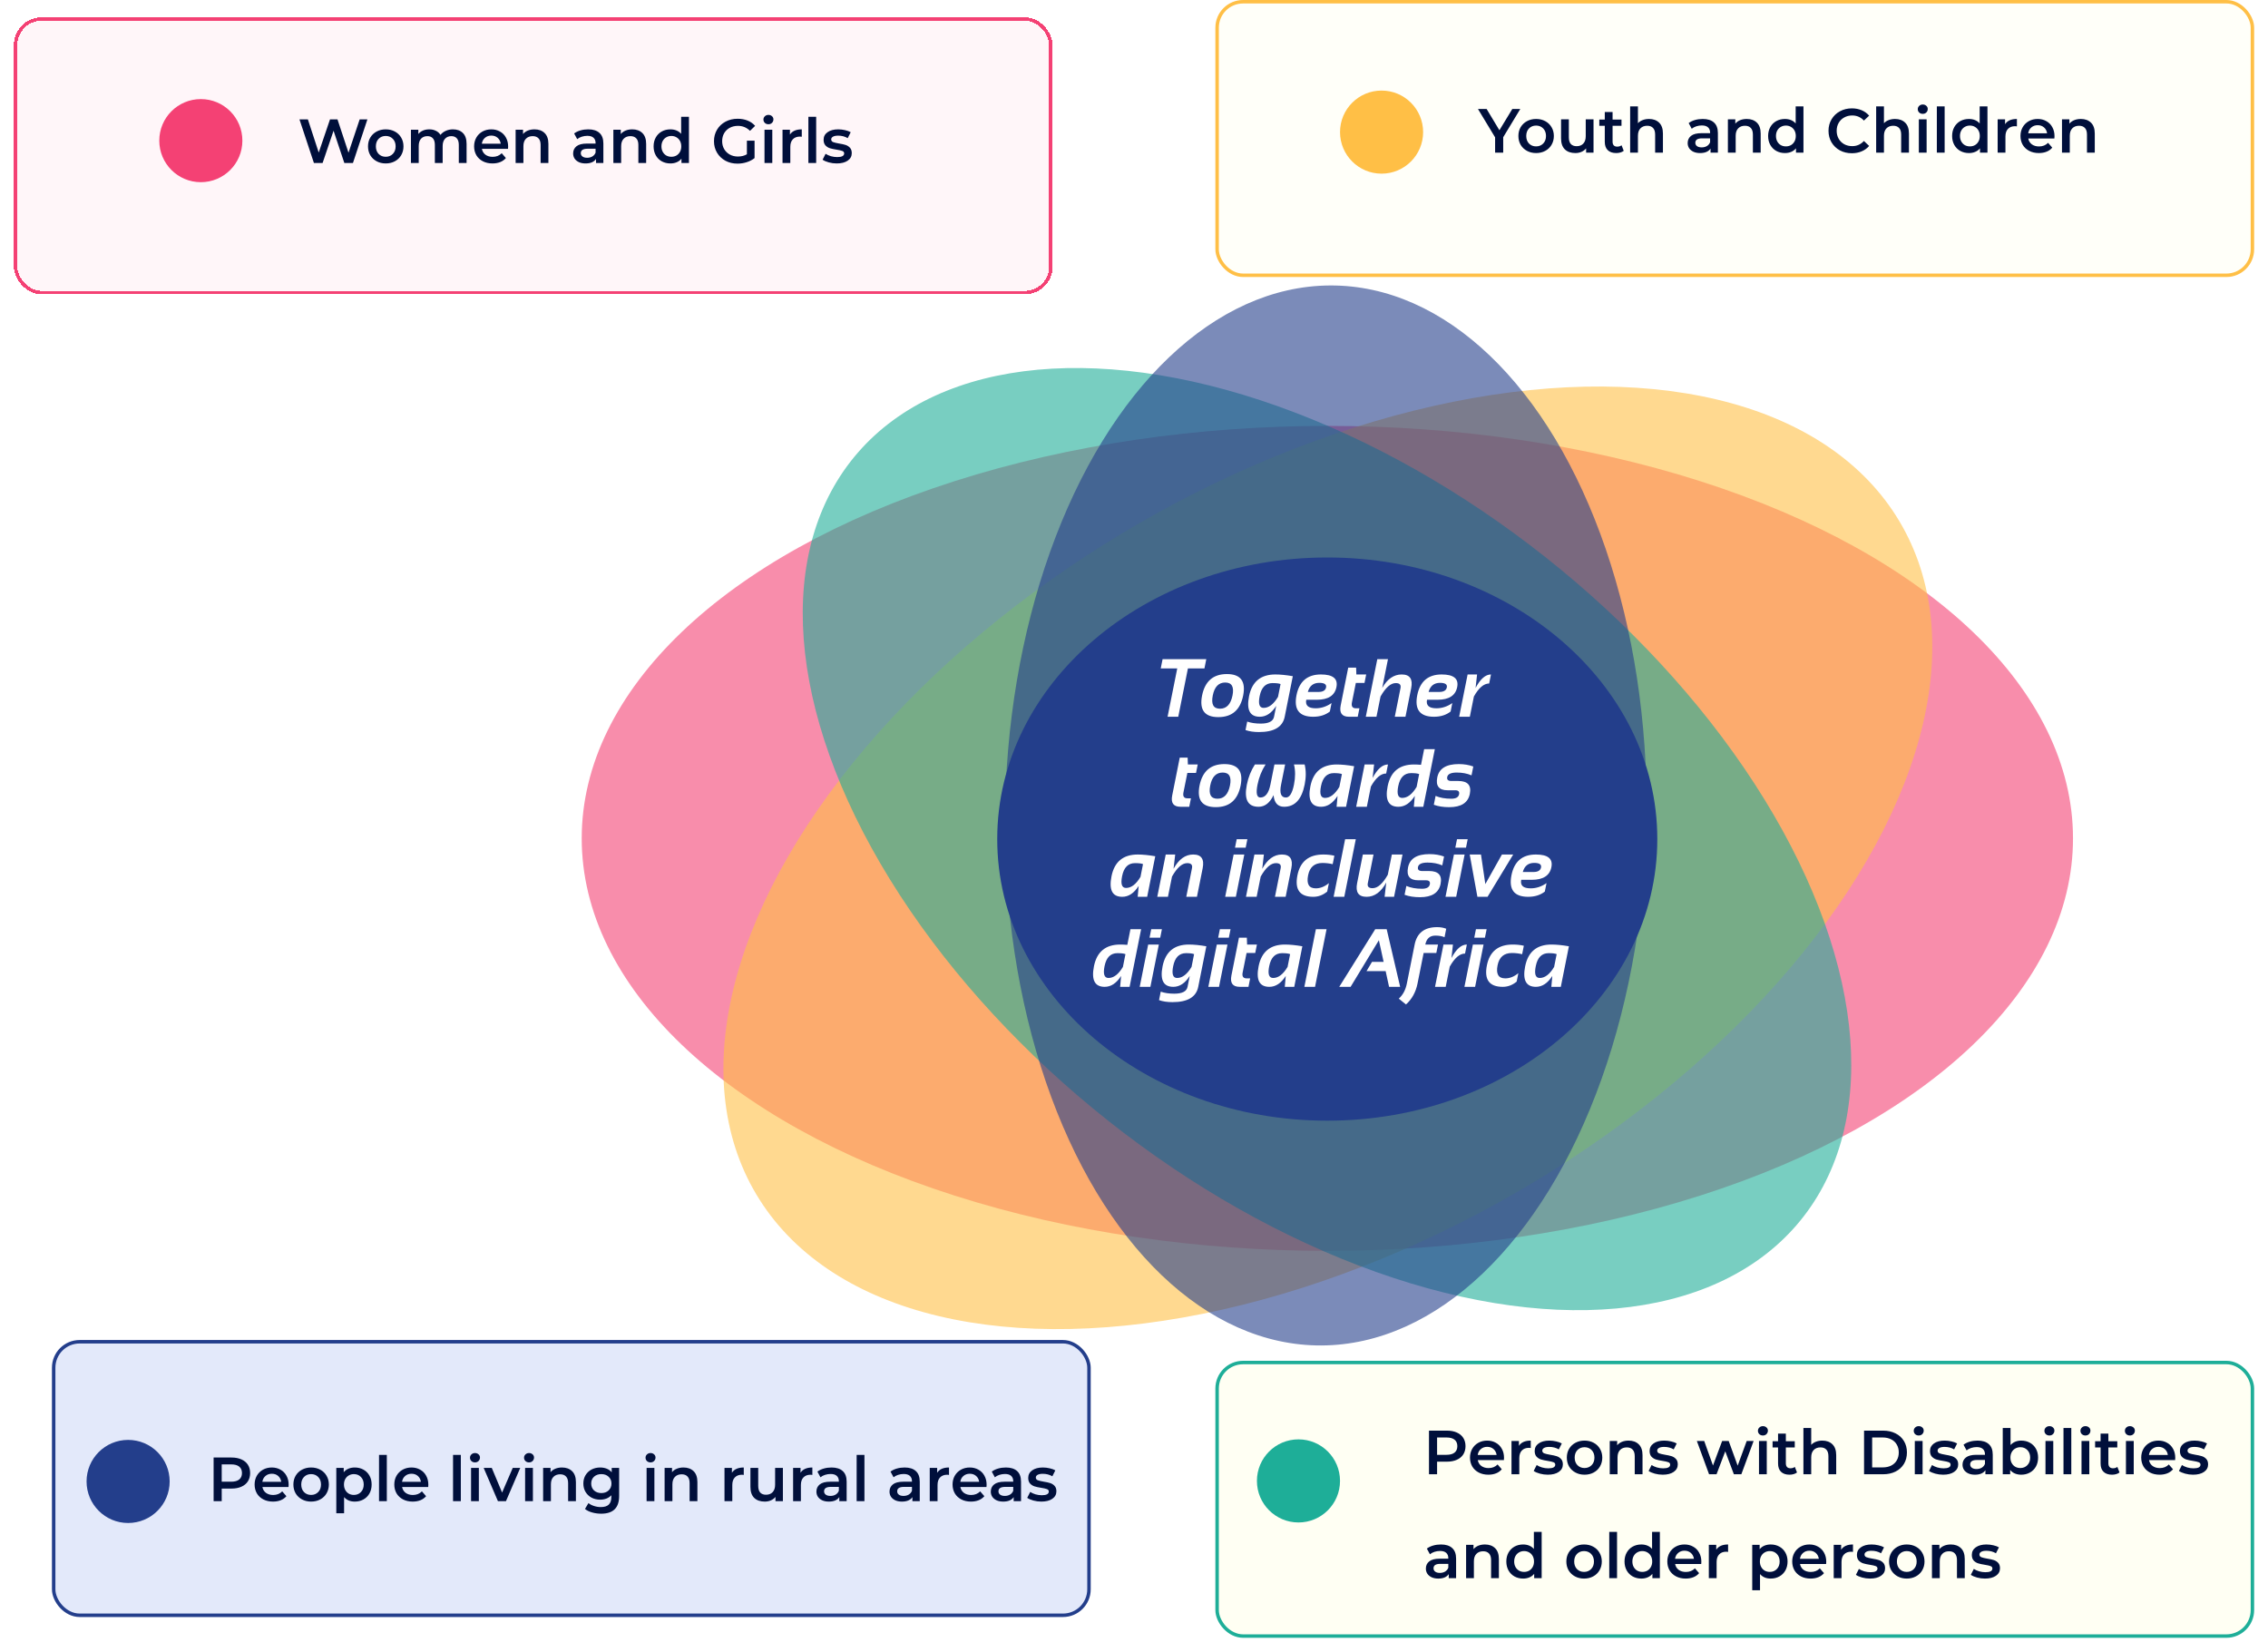 <svg width="655" height="477" viewBox="0 0 655 477" fill="none" xmlns="http://www.w3.org/2000/svg">
<ellipse cx="383.342" cy="242.126" rx="215.342" ry="119.126" fill="#F44174" fill-opacity="0.6"/>
<ellipse rx="191.459" ry="110.928" transform="matrix(0.857 -0.516 0.537 0.844 383.485 247.74)" fill="#FFBF46" fill-opacity="0.6"/>
<ellipse rx="175.499" ry="103.032" transform="matrix(0.772 0.636 -0.656 0.755 383.241 242.335)" fill="#1EAE98" fill-opacity="0.6"/>
<ellipse rx="153.065" ry="92.649" transform="matrix(-0.008 1 -1 0.005 382.892 235.508)" fill="#233E8B" fill-opacity="0.6"/>
<ellipse cx="383.315" cy="242.327" rx="95.316" ry="81.327" fill="#233E8B"/>
<path d="M348.377 190.366L347.842 193.041H343.073L340.281 207H337.198L339.99 193.041H335.221L335.756 190.366H348.377ZM350.25 200.847C349.738 203.398 350.432 204.674 352.332 204.674C354.232 204.674 355.438 203.398 355.95 200.847C356.446 198.357 355.744 197.113 353.844 197.113C351.944 197.113 350.746 198.357 350.25 200.847ZM347.156 200.893C347.985 196.744 350.378 194.67 354.333 194.67C358.288 194.67 359.85 196.744 359.021 200.893C358.191 205.034 355.798 207.105 351.843 207.105C347.904 207.105 346.341 205.034 347.156 200.893ZM369.827 197.555C369.362 197.368 368.586 197.275 367.501 197.275C365.523 197.275 364.286 198.528 363.79 201.033C363.332 203.305 363.712 204.441 364.93 204.441C366.434 204.441 367.822 203.378 369.094 201.254L369.827 197.555ZM371.025 207C370.436 209.947 367.958 211.42 363.592 211.42C362.088 211.42 360.793 211.226 359.707 210.839L360.195 208.396C361.304 208.784 362.607 208.977 364.104 208.977C366.399 208.977 367.679 208.318 367.943 207L368.571 203.859C367.237 205.953 365.655 207 363.825 207C360.971 207 359.94 205.019 360.731 201.056C361.568 196.876 364.1 194.786 368.326 194.786C369.746 194.786 371.424 194.953 373.363 195.286L371.025 207ZM381.482 194.786C384.957 194.786 386.449 196.004 385.961 198.439C385.472 200.874 383.588 202.091 380.308 202.091H377.248C376.923 203.735 377.83 204.557 379.97 204.557C381.591 204.557 383.119 204.053 384.553 203.045L384.065 205.488C382.785 206.496 381.18 207 379.249 207C375.209 207 373.604 204.918 374.433 200.753C375.232 196.775 377.582 194.786 381.482 194.786ZM377.702 199.835H380.785C382.064 199.835 382.793 199.396 382.971 198.52C383.142 197.644 382.483 197.206 380.994 197.206C379.288 197.206 378.191 198.082 377.702 199.835ZM389.369 192.809H391.649L391.719 194.786H394.557L394.069 197.229H391.568L390.439 202.847C390.214 203.987 390.594 204.557 391.579 204.557H392.603L392.114 207H389.602C387.555 207 386.752 205.903 387.194 203.708L389.369 192.809ZM394.441 207L397.768 190.366H400.85L399.187 198.671C400.668 196.081 402.545 194.786 404.817 194.786C407.167 194.786 408.078 196.108 407.55 198.753L405.899 207H402.816L404.468 198.718C404.662 197.756 404.204 197.275 403.095 197.275C401.63 197.275 400.164 198.567 398.698 201.149L397.523 207H394.441ZM416.356 194.786C419.83 194.786 421.323 196.004 420.834 198.439C420.346 200.874 418.461 202.091 415.181 202.091H412.122C411.796 203.735 412.703 204.557 414.844 204.557C416.465 204.557 417.992 204.053 419.427 203.045L418.938 205.488C417.659 206.496 416.054 207 414.123 207C410.082 207 408.477 204.918 409.307 200.753C410.106 196.775 412.455 194.786 416.356 194.786ZM412.576 199.835H415.658C416.938 199.835 417.667 199.396 417.845 198.52C418.016 197.644 417.356 197.206 415.867 197.206C414.161 197.206 413.064 198.082 412.576 199.835ZM421.404 207L423.847 194.786H426.581L426.15 198.671C427.531 196.081 429.012 194.786 430.594 194.786L430.07 197.392C428.535 197.392 427.065 198.644 425.662 201.149L424.487 207H421.404ZM340.711 218.809H342.991L343.061 220.786H345.899L345.411 223.229H342.91L341.782 228.847C341.557 229.987 341.937 230.557 342.922 230.557H343.945L343.457 233H340.944C338.897 233 338.094 231.903 338.536 229.708L340.711 218.809ZM349.517 226.847C349.005 229.398 349.699 230.674 351.599 230.674C353.499 230.674 354.705 229.398 355.217 226.847C355.713 224.357 355.011 223.113 353.111 223.113C351.211 223.113 350.013 224.357 349.517 226.847ZM346.423 226.893C347.253 222.744 349.645 220.67 353.6 220.67C357.555 220.67 359.118 222.744 358.288 226.893C357.458 231.034 355.066 233.105 351.111 233.105C347.171 233.105 345.609 231.034 346.423 226.893ZM362.417 220.786H365.5C364.375 222.531 363.6 224.47 363.173 226.602C362.677 229.084 362.952 230.325 363.999 230.325C365.434 230.325 366.399 229.084 366.896 226.602L368.059 220.786H371.141L369.978 226.602C369.482 229.084 369.951 230.325 371.386 230.325C372.433 230.325 373.204 229.084 373.701 226.602C374.127 224.47 374.127 222.531 373.701 220.786H376.783C377.21 222.531 377.21 224.47 376.783 226.602C375.93 230.867 373.953 233 370.851 233C369.028 233 368.012 231.879 367.803 229.638C366.733 231.879 365.287 233 363.464 233C360.362 233 359.238 230.867 360.091 226.602C360.517 224.47 361.293 222.531 362.417 220.786ZM387.543 223.555C387.078 223.368 386.302 223.275 385.216 223.275C383.239 223.275 382.002 224.528 381.506 227.033C381.048 229.305 381.428 230.441 382.646 230.441C384.15 230.441 385.538 229.378 386.81 227.254L387.543 223.555ZM388.741 233H386.007L386.287 229.859C384.953 231.953 383.371 233 381.541 233C378.687 233 377.655 231.019 378.446 227.056C379.284 222.876 381.816 220.786 386.042 220.786C387.461 220.786 389.14 220.953 391.079 221.286L388.741 233ZM391.661 233L394.104 220.786H396.837L396.407 224.671C397.787 222.081 399.268 220.786 400.85 220.786L400.327 223.392C398.791 223.392 397.322 224.644 395.918 227.149L394.743 233H391.661ZM409.854 223.555C409.388 223.368 408.613 223.275 407.527 223.275C405.55 223.275 404.313 224.528 403.816 227.033C403.359 229.305 403.739 230.441 404.956 230.441C406.461 230.441 407.849 229.378 409.121 227.254L409.854 223.555ZM411.052 233H408.318L408.597 229.859C407.263 231.953 405.681 233 403.851 233C400.998 233 399.966 231.019 400.757 227.056C401.595 222.876 404.127 220.786 408.353 220.786C408.981 220.786 409.66 220.817 410.389 220.879L411.296 216.366H414.379L411.052 233ZM414.088 232.418L414.6 229.859C415.848 230.402 417.36 230.674 419.136 230.674C420.462 230.674 421.211 230.247 421.381 229.394C421.536 228.619 421.168 228.231 420.276 228.231H418.066C415.584 228.231 414.592 226.99 415.088 224.508C415.6 221.949 417.667 220.67 421.288 220.67C422.824 220.67 424.223 220.902 425.487 221.368L424.976 223.927C423.727 223.384 422.308 223.113 420.718 223.113C419.051 223.113 418.132 223.539 417.961 224.392C417.806 225.168 418.213 225.555 419.183 225.555H421.16C423.874 225.555 424.983 226.796 424.487 229.278C423.975 231.837 421.99 233.116 418.531 233.116C416.833 233.116 415.352 232.884 414.088 232.418ZM330.103 249.555C329.638 249.368 328.862 249.275 327.776 249.275C325.799 249.275 324.562 250.528 324.066 253.033C323.608 255.305 323.988 256.441 325.206 256.441C326.71 256.441 328.098 255.378 329.37 253.254L330.103 249.555ZM331.301 259H328.567L328.847 255.859C327.513 257.953 325.931 259 324.101 259C321.247 259 320.215 257.019 321.006 253.056C321.844 248.876 324.376 246.786 328.602 246.786C330.021 246.786 331.7 246.953 333.639 247.286L331.301 259ZM334.221 259L336.663 246.786H339.397L338.92 250.904C340.432 248.159 342.324 246.786 344.597 246.786C346.946 246.786 347.858 248.108 347.33 250.753L345.678 259H342.596L344.248 250.718C344.442 249.756 343.984 249.275 342.875 249.275C341.409 249.275 339.944 250.567 338.478 253.149L337.303 259H334.221ZM360.242 242.366L359.753 244.809H356.671L357.159 242.366H360.242ZM359.358 246.786L356.915 259H353.833L356.275 246.786H359.358ZM359.835 259L362.278 246.786H365.011L364.534 250.904C366.046 248.159 367.939 246.786 370.211 246.786C372.561 246.786 373.472 248.108 372.944 250.753L371.293 259H368.21L369.862 250.718C370.056 249.756 369.598 249.275 368.489 249.275C367.024 249.275 365.558 250.567 364.092 253.149L362.917 259H359.835ZM383.297 257.488C382.087 258.496 380.746 259 379.272 259C375.395 259 373.871 256.926 374.701 252.777C375.5 248.783 377.993 246.786 382.18 246.786C383.344 246.786 384.406 246.902 385.368 247.135L384.879 249.578C383.918 249.345 382.933 249.229 381.925 249.229C379.637 249.229 378.256 250.412 377.783 252.777C377.279 255.297 378.016 256.557 379.994 256.557C381.312 256.557 382.576 256.053 383.786 255.045L383.297 257.488ZM391.556 242.366L388.229 259H385.147L388.473 242.366H391.556ZM405.049 246.786L402.607 259H399.873L400.35 254.882C398.838 257.627 396.946 259 394.673 259C392.324 259 391.413 257.678 391.94 255.033L393.592 246.786H396.674L395.022 255.068C394.829 256.03 395.286 256.511 396.395 256.511C397.861 256.511 399.326 255.22 400.792 252.637L401.967 246.786H405.049ZM405.643 258.418L406.155 255.859C407.403 256.402 408.915 256.674 410.691 256.674C412.017 256.674 412.766 256.247 412.936 255.394C413.091 254.619 412.723 254.231 411.831 254.231H409.621C407.139 254.231 406.147 252.99 406.643 250.508C407.155 247.949 409.222 246.67 412.843 246.67C414.379 246.67 415.778 246.902 417.042 247.368L416.531 249.927C415.282 249.384 413.863 249.113 412.273 249.113C410.606 249.113 409.687 249.539 409.516 250.392C409.361 251.168 409.768 251.555 410.738 251.555H412.715C415.429 251.555 416.538 252.796 416.042 255.278C415.53 257.837 413.545 259.116 410.086 259.116C408.388 259.116 406.907 258.884 405.643 258.418ZM423.87 242.366L423.382 244.809H420.299L420.788 242.366H423.87ZM422.986 246.786L420.544 259H417.461L419.904 246.786H422.986ZM424.452 246.786H427.709L428.965 255.324L433.758 246.786H437.015L429.605 259H426.674L424.452 246.786ZM443.564 246.786C447.038 246.786 448.531 248.004 448.042 250.439C447.554 252.874 445.669 254.091 442.389 254.091H439.33C439.004 255.735 439.911 256.557 442.052 256.557C443.672 256.557 445.2 256.053 446.635 255.045L446.146 257.488C444.867 258.496 443.261 259 441.33 259C437.29 259 435.685 256.918 436.515 252.753C437.313 248.775 439.663 246.786 443.564 246.786ZM439.783 251.835H442.866C444.145 251.835 444.874 251.396 445.053 250.52C445.223 249.644 444.564 249.206 443.075 249.206C441.369 249.206 440.272 250.082 439.783 251.835ZM325.031 275.555C324.566 275.368 323.79 275.275 322.705 275.275C320.727 275.275 319.49 276.528 318.994 279.033C318.536 281.305 318.916 282.441 320.134 282.441C321.638 282.441 323.027 281.378 324.298 279.254L325.031 275.555ZM326.229 285H323.496L323.775 281.859C322.441 283.953 320.859 285 319.029 285C316.175 285 315.144 283.019 315.935 279.056C316.772 274.876 319.304 272.786 323.531 272.786C324.159 272.786 324.837 272.817 325.566 272.879L326.474 268.366H329.556L326.229 285ZM335.558 268.366L335.07 270.809H331.987L332.476 268.366H335.558ZM334.674 272.786L332.231 285H329.149L331.592 272.786H334.674ZM344.853 275.555C344.387 275.368 343.612 275.275 342.526 275.275C340.549 275.275 339.312 276.528 338.815 279.033C338.358 281.305 338.738 282.441 339.955 282.441C341.46 282.441 342.848 281.378 344.12 279.254L344.853 275.555ZM346.051 285C345.461 287.947 342.984 289.42 338.618 289.42C337.113 289.42 335.818 289.226 334.732 288.839L335.221 286.396C336.33 286.784 337.633 286.977 339.129 286.977C341.425 286.977 342.704 286.318 342.968 285L343.596 281.859C342.262 283.953 340.68 285 338.85 285C335.996 285 334.965 283.019 335.756 279.056C336.594 274.876 339.126 272.786 343.352 272.786C344.771 272.786 346.45 272.953 348.389 273.286L346.051 285ZM355.38 268.366L354.891 270.809H351.809L352.297 268.366H355.38ZM354.496 272.786L352.053 285H348.97L351.413 272.786H354.496ZM357.811 270.809H360.091L360.161 272.786H362.999L362.51 275.229H360.009L358.881 280.847C358.656 281.987 359.036 282.557 360.021 282.557H361.045L360.556 285H358.043C355.996 285 355.194 283.903 355.636 281.708L357.811 270.809ZM372.584 275.555C372.119 275.368 371.343 275.275 370.257 275.275C368.28 275.275 367.043 276.528 366.547 279.033C366.089 281.305 366.469 282.441 367.687 282.441C369.191 282.441 370.579 281.378 371.851 279.254L372.584 275.555ZM373.782 285H371.048L371.328 281.859C369.994 283.953 368.412 285 366.582 285C363.728 285 362.696 283.019 363.487 279.056C364.325 274.876 366.857 272.786 371.083 272.786C372.502 272.786 374.181 272.953 376.12 273.286L373.782 285ZM383.111 268.366L379.784 285H376.702L380.028 268.366H383.111ZM390.055 285H386.775L397.163 268.366H400.478L404.363 285H401.164L400.176 280.463H394.65L396.244 277.788H399.594L398.221 271.541L390.055 285ZM411.633 272.786H415.297L414.809 275.229H411.145L409.377 284.069C408.88 286.535 407.771 288.544 406.05 290.095L403.968 288.408C405.146 287.361 405.922 285.915 406.294 284.069L408.551 272.786C409.218 269.436 411.381 267.761 415.042 267.761C416.042 267.761 416.918 267.916 417.67 268.226L417.182 270.669C416.476 270.359 415.596 270.204 414.541 270.204C412.944 270.204 411.975 271.065 411.633 272.786ZM414.437 285L416.879 272.786H419.613L419.183 276.671C420.563 274.081 422.044 272.786 423.626 272.786L423.103 275.392C421.567 275.392 420.098 276.644 418.694 279.149L417.519 285H414.437ZM429.338 268.366L428.849 270.809H425.767L426.255 268.366H429.338ZM428.454 272.786L426.011 285H422.928L425.371 272.786H428.454ZM438.015 283.488C436.806 284.496 435.464 285 433.991 285C430.113 285 428.589 282.926 429.419 278.777C430.218 274.783 432.711 272.786 436.899 272.786C438.062 272.786 439.124 272.902 440.086 273.135L439.597 275.578C438.636 275.345 437.651 275.229 436.643 275.229C434.355 275.229 432.975 276.412 432.502 278.777C431.998 281.297 432.734 282.557 434.712 282.557C436.03 282.557 437.294 282.053 438.504 281.045L438.015 283.488ZM449.566 275.555C449.101 275.368 448.325 275.275 447.24 275.275C445.262 275.275 444.025 276.528 443.529 279.033C443.071 281.305 443.451 282.441 444.669 282.441C446.173 282.441 447.561 281.378 448.833 279.254L449.566 275.555ZM450.764 285H448.031L448.31 281.859C446.976 283.953 445.394 285 443.564 285C440.71 285 439.679 283.019 440.47 279.056C441.307 274.876 443.839 272.786 448.066 272.786C449.485 272.786 451.164 272.953 453.102 273.286L450.764 285Z" fill="white"/>
<g filter="url(#filter0_d)">
<rect x="4" y="1" width="300" height="80" rx="8" fill="#FFF2F6" fill-opacity="0.75" shape-rendering="crispEdges"/>
<rect x="4.5" y="1.5" width="299" height="79" rx="7.5" stroke="#F44174" shape-rendering="crispEdges"/>
</g>
<path d="M106.106 34.477L101.93 47.077H99.446L96.332 37.753L93.164 47.077H90.662L86.486 34.477H88.916L92.048 44.053L95.306 34.477H97.466L100.652 44.107L103.874 34.477H106.106ZM111.396 47.203C110.424 47.203 109.548 46.993 108.768 46.573C107.988 46.153 107.376 45.571 106.932 44.827C106.5 44.071 106.284 43.219 106.284 42.271C106.284 41.323 106.5 40.477 106.932 39.733C107.376 38.989 107.988 38.407 108.768 37.987C109.548 37.567 110.424 37.357 111.396 37.357C112.38 37.357 113.262 37.567 114.042 37.987C114.822 38.407 115.428 38.989 115.86 39.733C116.304 40.477 116.526 41.323 116.526 42.271C116.526 43.219 116.304 44.071 115.86 44.827C115.428 45.571 114.822 46.153 114.042 46.573C113.262 46.993 112.38 47.203 111.396 47.203ZM111.396 45.277C112.224 45.277 112.908 45.001 113.448 44.449C113.988 43.897 114.258 43.171 114.258 42.271C114.258 41.371 113.988 40.645 113.448 40.093C112.908 39.541 112.224 39.265 111.396 39.265C110.568 39.265 109.884 39.541 109.344 40.093C108.816 40.645 108.552 41.371 108.552 42.271C108.552 43.171 108.816 43.897 109.344 44.449C109.884 45.001 110.568 45.277 111.396 45.277ZM130.809 37.357C132.021 37.357 132.981 37.711 133.689 38.419C134.397 39.115 134.751 40.165 134.751 41.569V47.077H132.501V41.857C132.501 41.017 132.315 40.387 131.943 39.967C131.571 39.535 131.037 39.319 130.341 39.319C129.585 39.319 128.979 39.571 128.523 40.075C128.067 40.567 127.839 41.275 127.839 42.199V47.077H125.589V41.857C125.589 41.017 125.403 40.387 125.031 39.967C124.659 39.535 124.125 39.319 123.429 39.319C122.661 39.319 122.049 39.565 121.593 40.057C121.149 40.549 120.927 41.263 120.927 42.199V47.077H118.677V37.465H120.819V38.689C121.179 38.257 121.629 37.927 122.169 37.699C122.709 37.471 123.309 37.357 123.969 37.357C124.689 37.357 125.325 37.495 125.877 37.771C126.441 38.035 126.885 38.431 127.209 38.959C127.605 38.455 128.115 38.065 128.739 37.789C129.363 37.501 130.053 37.357 130.809 37.357ZM146.75 42.325C146.75 42.481 146.738 42.703 146.714 42.991H139.172C139.304 43.699 139.646 44.263 140.198 44.683C140.762 45.091 141.458 45.295 142.286 45.295C143.342 45.295 144.212 44.947 144.896 44.251L146.102 45.637C145.67 46.153 145.124 46.543 144.464 46.807C143.804 47.071 143.06 47.203 142.232 47.203C141.176 47.203 140.246 46.993 139.442 46.573C138.638 46.153 138.014 45.571 137.57 44.827C137.138 44.071 136.922 43.219 136.922 42.271C136.922 41.335 137.132 40.495 137.552 39.751C137.984 38.995 138.578 38.407 139.334 37.987C140.09 37.567 140.942 37.357 141.89 37.357C142.826 37.357 143.66 37.567 144.392 37.987C145.136 38.395 145.712 38.977 146.12 39.733C146.54 40.477 146.75 41.341 146.75 42.325ZM141.89 39.157C141.17 39.157 140.558 39.373 140.054 39.805C139.562 40.225 139.262 40.789 139.154 41.497H144.608C144.512 40.801 144.218 40.237 143.726 39.805C143.234 39.373 142.622 39.157 141.89 39.157ZM154.366 37.357C155.578 37.357 156.55 37.711 157.282 38.419C158.014 39.127 158.38 40.177 158.38 41.569V47.077H156.13V41.857C156.13 41.017 155.932 40.387 155.536 39.967C155.14 39.535 154.576 39.319 153.844 39.319C153.016 39.319 152.362 39.571 151.882 40.075C151.402 40.567 151.162 41.281 151.162 42.217V47.077H148.912V37.465H151.054V38.707C151.426 38.263 151.894 37.927 152.458 37.699C153.022 37.471 153.658 37.357 154.366 37.357ZM169.88 37.357C171.296 37.357 172.376 37.699 173.12 38.383C173.876 39.055 174.254 40.075 174.254 41.443V47.077H172.13V45.907C171.854 46.327 171.458 46.651 170.942 46.879C170.438 47.095 169.826 47.203 169.106 47.203C168.386 47.203 167.756 47.083 167.216 46.843C166.676 46.591 166.256 46.249 165.956 45.817C165.668 45.373 165.524 44.875 165.524 44.323C165.524 43.459 165.842 42.769 166.478 42.253C167.126 41.725 168.14 41.461 169.52 41.461H172.004V41.317C172.004 40.645 171.8 40.129 171.392 39.769C170.996 39.409 170.402 39.229 169.61 39.229C169.07 39.229 168.536 39.313 168.008 39.481C167.492 39.649 167.054 39.883 166.694 40.183L165.812 38.545C166.316 38.161 166.922 37.867 167.63 37.663C168.338 37.459 169.088 37.357 169.88 37.357ZM169.574 45.565C170.138 45.565 170.636 45.439 171.068 45.187C171.512 44.923 171.824 44.551 172.004 44.071V42.955H169.682C168.386 42.955 167.738 43.381 167.738 44.233C167.738 44.641 167.9 44.965 168.224 45.205C168.548 45.445 168.998 45.565 169.574 45.565ZM182.596 37.357C183.808 37.357 184.78 37.711 185.512 38.419C186.244 39.127 186.61 40.177 186.61 41.569V47.077H184.36V41.857C184.36 41.017 184.162 40.387 183.766 39.967C183.37 39.535 182.806 39.319 182.074 39.319C181.246 39.319 180.592 39.571 180.112 40.075C179.632 40.567 179.392 41.281 179.392 42.217V47.077H177.142V37.465H179.284V38.707C179.656 38.263 180.124 37.927 180.688 37.699C181.252 37.471 181.888 37.357 182.596 37.357ZM198.966 33.721V47.077H196.806V45.835C196.434 46.291 195.972 46.633 195.42 46.861C194.88 47.089 194.28 47.203 193.62 47.203C192.696 47.203 191.862 46.999 191.118 46.591C190.386 46.183 189.81 45.607 189.39 44.863C188.97 44.107 188.76 43.243 188.76 42.271C188.76 41.299 188.97 40.441 189.39 39.697C189.81 38.953 190.386 38.377 191.118 37.969C191.862 37.561 192.696 37.357 193.62 37.357C194.256 37.357 194.838 37.465 195.366 37.681C195.894 37.897 196.344 38.221 196.716 38.653V33.721H198.966ZM193.89 45.277C194.43 45.277 194.916 45.157 195.348 44.917C195.78 44.665 196.122 44.311 196.374 43.855C196.626 43.399 196.752 42.871 196.752 42.271C196.752 41.671 196.626 41.143 196.374 40.687C196.122 40.231 195.78 39.883 195.348 39.643C194.916 39.391 194.43 39.265 193.89 39.265C193.35 39.265 192.864 39.391 192.432 39.643C192 39.883 191.658 40.231 191.406 40.687C191.154 41.143 191.028 41.671 191.028 42.271C191.028 42.871 191.154 43.399 191.406 43.855C191.658 44.311 192 44.665 192.432 44.917C192.864 45.157 193.35 45.277 193.89 45.277ZM215.704 40.633H217.918V45.655C217.27 46.171 216.514 46.567 215.65 46.843C214.786 47.119 213.898 47.257 212.986 47.257C211.702 47.257 210.544 46.981 209.512 46.429C208.48 45.865 207.67 45.091 207.082 44.107C206.494 43.123 206.2 42.013 206.2 40.777C206.2 39.541 206.494 38.431 207.082 37.447C207.67 36.463 208.48 35.695 209.512 35.143C210.556 34.579 211.726 34.297 213.022 34.297C214.078 34.297 215.038 34.471 215.902 34.819C216.766 35.167 217.492 35.677 218.08 36.349L216.604 37.789C215.644 36.829 214.486 36.349 213.13 36.349C212.242 36.349 211.45 36.535 210.754 36.907C210.07 37.279 209.53 37.801 209.134 38.473C208.75 39.145 208.558 39.913 208.558 40.777C208.558 41.617 208.75 42.373 209.134 43.045C209.53 43.717 210.07 44.245 210.754 44.629C211.45 45.013 212.236 45.205 213.112 45.205C214.096 45.205 214.96 44.989 215.704 44.557V40.633ZM220.789 37.465H223.039V47.077H220.789V37.465ZM221.923 35.881C221.515 35.881 221.173 35.755 220.897 35.503C220.621 35.239 220.483 34.915 220.483 34.531C220.483 34.147 220.621 33.829 220.897 33.577C221.173 33.313 221.515 33.181 221.923 33.181C222.331 33.181 222.673 33.307 222.949 33.559C223.225 33.799 223.363 34.105 223.363 34.477C223.363 34.873 223.225 35.209 222.949 35.485C222.685 35.749 222.343 35.881 221.923 35.881ZM228.134 38.869C228.782 37.861 229.922 37.357 231.554 37.357V39.499C231.362 39.463 231.188 39.445 231.032 39.445C230.156 39.445 229.472 39.703 228.98 40.219C228.488 40.723 228.242 41.455 228.242 42.415V47.077H225.992V37.465H228.134V38.869ZM233.462 33.721H235.712V47.077H233.462V33.721ZM241.635 47.203C240.855 47.203 240.093 47.101 239.349 46.897C238.605 46.693 238.011 46.435 237.567 46.123L238.431 44.413C238.863 44.701 239.379 44.935 239.979 45.115C240.591 45.283 241.191 45.367 241.779 45.367C243.123 45.367 243.795 45.013 243.795 44.305C243.795 43.969 243.621 43.735 243.273 43.603C242.937 43.471 242.391 43.345 241.635 43.225C240.843 43.105 240.195 42.967 239.691 42.811C239.199 42.655 238.767 42.385 238.395 42.001C238.035 41.605 237.855 41.059 237.855 40.363C237.855 39.451 238.233 38.725 238.989 38.185C239.757 37.633 240.789 37.357 242.085 37.357C242.745 37.357 243.405 37.435 244.065 37.591C244.725 37.735 245.265 37.933 245.685 38.185L244.821 39.895C244.005 39.415 243.087 39.175 242.067 39.175C241.407 39.175 240.903 39.277 240.555 39.481C240.219 39.673 240.051 39.931 240.051 40.255C240.051 40.615 240.231 40.873 240.591 41.029C240.963 41.173 241.533 41.311 242.301 41.443C243.069 41.563 243.699 41.701 244.191 41.857C244.683 42.013 245.103 42.277 245.451 42.649C245.811 43.021 245.991 43.549 245.991 44.233C245.991 45.133 245.601 45.853 244.821 46.393C244.041 46.933 242.979 47.203 241.635 47.203Z" fill="#000F3B"/>
<circle cx="58" cy="40.615" r="12" fill="#F44174"/>
<rect x="351.5" y="0.5" width="299" height="79" rx="7.5" fill="#FFFFC7" fill-opacity="0.1" stroke="#FFBF46"/>
<circle cx="399" cy="38.154" r="12" fill="#FFBF46"/>
<path d="M434.128 39.631V44.077H431.788V39.667L426.838 31.477H429.34L433.03 37.615L436.756 31.477H439.06L434.128 39.631ZM443.624 44.203C442.652 44.203 441.776 43.993 440.996 43.573C440.216 43.153 439.604 42.571 439.16 41.827C438.728 41.071 438.512 40.219 438.512 39.271C438.512 38.323 438.728 37.477 439.16 36.733C439.604 35.989 440.216 35.407 440.996 34.987C441.776 34.567 442.652 34.357 443.624 34.357C444.608 34.357 445.49 34.567 446.27 34.987C447.05 35.407 447.656 35.989 448.088 36.733C448.532 37.477 448.754 38.323 448.754 39.271C448.754 40.219 448.532 41.071 448.088 41.827C447.656 42.571 447.05 43.153 446.27 43.573C445.49 43.993 444.608 44.203 443.624 44.203ZM443.624 42.277C444.452 42.277 445.136 42.001 445.676 41.449C446.216 40.897 446.486 40.171 446.486 39.271C446.486 38.371 446.216 37.645 445.676 37.093C445.136 36.541 444.452 36.265 443.624 36.265C442.796 36.265 442.112 36.541 441.572 37.093C441.044 37.645 440.78 38.371 440.78 39.271C440.78 40.171 441.044 40.897 441.572 41.449C442.112 42.001 442.796 42.277 443.624 42.277ZM460.212 34.465V44.077H458.07V42.853C457.71 43.285 457.26 43.621 456.72 43.861C456.18 44.089 455.598 44.203 454.974 44.203C453.69 44.203 452.676 43.849 451.932 43.141C451.2 42.421 450.834 41.359 450.834 39.955V34.465H453.084V39.649C453.084 40.513 453.276 41.161 453.66 41.593C454.056 42.013 454.614 42.223 455.334 42.223C456.138 42.223 456.774 41.977 457.242 41.485C457.722 40.981 457.962 40.261 457.962 39.325V34.465H460.212ZM468.936 43.555C468.672 43.771 468.348 43.933 467.964 44.041C467.592 44.149 467.196 44.203 466.776 44.203C465.72 44.203 464.904 43.927 464.328 43.375C463.752 42.823 463.464 42.019 463.464 40.963V36.337H461.88V34.537H463.464V32.341H465.714V34.537H468.288V36.337H465.714V40.909C465.714 41.377 465.828 41.737 466.056 41.989C466.284 42.229 466.614 42.349 467.046 42.349C467.55 42.349 467.97 42.217 468.306 41.953L468.936 43.555ZM476.241 34.357C477.453 34.357 478.425 34.711 479.157 35.419C479.889 36.127 480.255 37.177 480.255 38.569V44.077H478.005V38.857C478.005 38.017 477.807 37.387 477.411 36.967C477.015 36.535 476.451 36.319 475.719 36.319C474.891 36.319 474.237 36.571 473.757 37.075C473.277 37.567 473.037 38.281 473.037 39.217V44.077H470.787V30.721H473.037V35.581C473.409 35.185 473.865 34.885 474.405 34.681C474.957 34.465 475.569 34.357 476.241 34.357ZM491.755 34.357C493.171 34.357 494.251 34.699 494.995 35.383C495.751 36.055 496.129 37.075 496.129 38.443V44.077H494.005V42.907C493.729 43.327 493.333 43.651 492.817 43.879C492.313 44.095 491.701 44.203 490.981 44.203C490.261 44.203 489.631 44.083 489.091 43.843C488.551 43.591 488.131 43.249 487.831 42.817C487.543 42.373 487.399 41.875 487.399 41.323C487.399 40.459 487.717 39.769 488.353 39.253C489.001 38.725 490.015 38.461 491.395 38.461H493.879V38.317C493.879 37.645 493.675 37.129 493.267 36.769C492.871 36.409 492.277 36.229 491.485 36.229C490.945 36.229 490.411 36.313 489.883 36.481C489.367 36.649 488.929 36.883 488.569 37.183L487.687 35.545C488.191 35.161 488.797 34.867 489.505 34.663C490.213 34.459 490.963 34.357 491.755 34.357ZM491.449 42.565C492.013 42.565 492.511 42.439 492.943 42.187C493.387 41.923 493.699 41.551 493.879 41.071V39.955H491.557C490.261 39.955 489.613 40.381 489.613 41.233C489.613 41.641 489.775 41.965 490.099 42.205C490.423 42.445 490.873 42.565 491.449 42.565ZM504.471 34.357C505.683 34.357 506.655 34.711 507.387 35.419C508.119 36.127 508.485 37.177 508.485 38.569V44.077H506.235V38.857C506.235 38.017 506.037 37.387 505.641 36.967C505.245 36.535 504.681 36.319 503.949 36.319C503.121 36.319 502.467 36.571 501.987 37.075C501.507 37.567 501.267 38.281 501.267 39.217V44.077H499.017V34.465H501.159V35.707C501.531 35.263 501.999 34.927 502.563 34.699C503.127 34.471 503.763 34.357 504.471 34.357ZM520.841 30.721V44.077H518.681V42.835C518.309 43.291 517.847 43.633 517.295 43.861C516.755 44.089 516.155 44.203 515.495 44.203C514.571 44.203 513.737 43.999 512.993 43.591C512.261 43.183 511.685 42.607 511.265 41.863C510.845 41.107 510.635 40.243 510.635 39.271C510.635 38.299 510.845 37.441 511.265 36.697C511.685 35.953 512.261 35.377 512.993 34.969C513.737 34.561 514.571 34.357 515.495 34.357C516.131 34.357 516.713 34.465 517.241 34.681C517.769 34.897 518.219 35.221 518.591 35.653V30.721H520.841ZM515.765 42.277C516.305 42.277 516.791 42.157 517.223 41.917C517.655 41.665 517.997 41.311 518.249 40.855C518.501 40.399 518.627 39.871 518.627 39.271C518.627 38.671 518.501 38.143 518.249 37.687C517.997 37.231 517.655 36.883 517.223 36.643C516.791 36.391 516.305 36.265 515.765 36.265C515.225 36.265 514.739 36.391 514.307 36.643C513.875 36.883 513.533 37.231 513.281 37.687C513.029 38.143 512.903 38.671 512.903 39.271C512.903 39.871 513.029 40.399 513.281 40.855C513.533 41.311 513.875 41.665 514.307 41.917C514.739 42.157 515.225 42.277 515.765 42.277ZM534.807 44.257C533.535 44.257 532.383 43.981 531.351 43.429C530.331 42.865 529.527 42.091 528.939 41.107C528.363 40.123 528.075 39.013 528.075 37.777C528.075 36.541 528.369 35.431 528.957 34.447C529.545 33.463 530.349 32.695 531.369 32.143C532.401 31.579 533.553 31.297 534.825 31.297C535.857 31.297 536.799 31.477 537.651 31.837C538.503 32.197 539.223 32.719 539.811 33.403L538.299 34.825C537.387 33.841 536.265 33.349 534.933 33.349C534.069 33.349 533.295 33.541 532.611 33.925C531.927 34.297 531.393 34.819 531.009 35.491C530.625 36.163 530.433 36.925 530.433 37.777C530.433 38.629 530.625 39.391 531.009 40.063C531.393 40.735 531.927 41.263 532.611 41.647C533.295 42.019 534.069 42.205 534.933 42.205C536.265 42.205 537.387 41.707 538.299 40.711L539.811 42.151C539.223 42.835 538.497 43.357 537.633 43.717C536.781 44.077 535.839 44.257 534.807 44.257ZM547.291 34.357C548.503 34.357 549.475 34.711 550.207 35.419C550.939 36.127 551.305 37.177 551.305 38.569V44.077H549.055V38.857C549.055 38.017 548.857 37.387 548.461 36.967C548.065 36.535 547.501 36.319 546.769 36.319C545.941 36.319 545.287 36.571 544.807 37.075C544.327 37.567 544.087 38.281 544.087 39.217V44.077H541.837V30.721H544.087V35.581C544.459 35.185 544.915 34.885 545.455 34.681C546.007 34.465 546.619 34.357 547.291 34.357ZM554.16 34.465H556.41V44.077H554.16V34.465ZM555.294 32.881C554.886 32.881 554.544 32.755 554.268 32.503C553.992 32.239 553.854 31.915 553.854 31.531C553.854 31.147 553.992 30.829 554.268 30.577C554.544 30.313 554.886 30.181 555.294 30.181C555.702 30.181 556.044 30.307 556.32 30.559C556.596 30.799 556.734 31.105 556.734 31.477C556.734 31.873 556.596 32.209 556.32 32.485C556.056 32.749 555.714 32.881 555.294 32.881ZM559.363 30.721H561.613V44.077H559.363V30.721ZM573.98 30.721V44.077H571.82V42.835C571.448 43.291 570.986 43.633 570.434 43.861C569.894 44.089 569.294 44.203 568.634 44.203C567.71 44.203 566.876 43.999 566.132 43.591C565.4 43.183 564.824 42.607 564.404 41.863C563.984 41.107 563.774 40.243 563.774 39.271C563.774 38.299 563.984 37.441 564.404 36.697C564.824 35.953 565.4 35.377 566.132 34.969C566.876 34.561 567.71 34.357 568.634 34.357C569.27 34.357 569.852 34.465 570.38 34.681C570.908 34.897 571.358 35.221 571.73 35.653V30.721H573.98ZM568.904 42.277C569.444 42.277 569.93 42.157 570.362 41.917C570.794 41.665 571.136 41.311 571.388 40.855C571.64 40.399 571.766 39.871 571.766 39.271C571.766 38.671 571.64 38.143 571.388 37.687C571.136 37.231 570.794 36.883 570.362 36.643C569.93 36.391 569.444 36.265 568.904 36.265C568.364 36.265 567.878 36.391 567.446 36.643C567.014 36.883 566.672 37.231 566.42 37.687C566.168 38.143 566.042 38.671 566.042 39.271C566.042 39.871 566.168 40.399 566.42 40.855C566.672 41.311 567.014 41.665 567.446 41.917C567.878 42.157 568.364 42.277 568.904 42.277ZM579.065 35.869C579.713 34.861 580.853 34.357 582.485 34.357V36.499C582.293 36.463 582.119 36.445 581.963 36.445C581.087 36.445 580.403 36.703 579.911 37.219C579.419 37.723 579.173 38.455 579.173 39.415V44.077H576.923V34.465H579.065V35.869ZM593.342 39.325C593.342 39.481 593.33 39.703 593.306 39.991H585.764C585.896 40.699 586.238 41.263 586.79 41.683C587.354 42.091 588.05 42.295 588.878 42.295C589.934 42.295 590.804 41.947 591.488 41.251L592.694 42.637C592.262 43.153 591.716 43.543 591.056 43.807C590.396 44.071 589.652 44.203 588.824 44.203C587.768 44.203 586.838 43.993 586.034 43.573C585.23 43.153 584.606 42.571 584.162 41.827C583.73 41.071 583.514 40.219 583.514 39.271C583.514 38.335 583.724 37.495 584.144 36.751C584.576 35.995 585.17 35.407 585.926 34.987C586.682 34.567 587.534 34.357 588.482 34.357C589.418 34.357 590.252 34.567 590.984 34.987C591.728 35.395 592.304 35.977 592.712 36.733C593.132 37.477 593.342 38.341 593.342 39.325ZM588.482 36.157C587.762 36.157 587.15 36.373 586.646 36.805C586.154 37.225 585.854 37.789 585.746 38.497H591.2C591.104 37.801 590.81 37.237 590.318 36.805C589.826 36.373 589.214 36.157 588.482 36.157ZM600.957 34.357C602.169 34.357 603.141 34.711 603.873 35.419C604.605 36.127 604.971 37.177 604.971 38.569V44.077H602.721V38.857C602.721 38.017 602.523 37.387 602.127 36.967C601.731 36.535 601.167 36.319 600.435 36.319C599.607 36.319 598.953 36.571 598.473 37.075C597.993 37.567 597.753 38.281 597.753 39.217V44.077H595.503V34.465H597.645V35.707C598.017 35.263 598.485 34.927 599.049 34.699C599.613 34.471 600.249 34.357 600.957 34.357Z" fill="#000F3B"/>
<g filter="url(#filter1_d)">
<rect x="351.5" y="389.5" width="299" height="79" rx="7.5" fill="#FFFFC7" fill-opacity="0.2" stroke="#1EAE98"/>
<circle cx="375" cy="423.692" r="12" fill="#1EAE98"/>
<path d="M417.876 409.169C418.968 409.169 419.916 409.349 420.72 409.709C421.536 410.069 422.16 410.585 422.592 411.257C423.024 411.929 423.24 412.727 423.24 413.651C423.24 414.563 423.024 415.361 422.592 416.045C422.16 416.717 421.536 417.233 420.72 417.593C419.916 417.953 418.968 418.133 417.876 418.133H415.032V421.769H412.692V409.169H417.876ZM417.768 416.153C418.788 416.153 419.562 415.937 420.09 415.505C420.618 415.073 420.882 414.455 420.882 413.651C420.882 412.847 420.618 412.229 420.09 411.797C419.562 411.365 418.788 411.149 417.768 411.149H415.032V416.153H417.768ZM434.362 417.017C434.362 417.173 434.35 417.395 434.326 417.683H426.784C426.916 418.391 427.258 418.955 427.81 419.375C428.374 419.783 429.07 419.987 429.898 419.987C430.954 419.987 431.824 419.639 432.508 418.943L433.714 420.329C433.282 420.845 432.736 421.235 432.076 421.499C431.416 421.763 430.672 421.895 429.844 421.895C428.788 421.895 427.858 421.685 427.054 421.265C426.25 420.845 425.626 420.263 425.182 419.519C424.75 418.763 424.534 417.911 424.534 416.963C424.534 416.027 424.744 415.187 425.164 414.443C425.596 413.687 426.19 413.099 426.946 412.679C427.702 412.259 428.554 412.049 429.502 412.049C430.438 412.049 431.272 412.259 432.004 412.679C432.748 413.087 433.324 413.669 433.732 414.425C434.152 415.169 434.362 416.033 434.362 417.017ZM429.502 413.849C428.782 413.849 428.17 414.065 427.666 414.497C427.174 414.917 426.874 415.481 426.766 416.189H432.22C432.124 415.493 431.83 414.929 431.338 414.497C430.846 414.065 430.234 413.849 429.502 413.849ZM438.665 413.561C439.313 412.553 440.453 412.049 442.085 412.049V414.191C441.893 414.155 441.719 414.137 441.563 414.137C440.687 414.137 440.003 414.395 439.511 414.911C439.019 415.415 438.773 416.147 438.773 417.107V421.769H436.523V412.157H438.665V413.561ZM446.999 421.895C446.219 421.895 445.457 421.793 444.713 421.589C443.969 421.385 443.375 421.127 442.931 420.815L443.795 419.105C444.227 419.393 444.743 419.627 445.343 419.807C445.955 419.975 446.555 420.059 447.143 420.059C448.487 420.059 449.159 419.705 449.159 418.997C449.159 418.661 448.985 418.427 448.637 418.295C448.301 418.163 447.755 418.037 446.999 417.917C446.207 417.797 445.559 417.659 445.055 417.503C444.563 417.347 444.131 417.077 443.759 416.693C443.399 416.297 443.219 415.751 443.219 415.055C443.219 414.143 443.597 413.417 444.353 412.877C445.121 412.325 446.153 412.049 447.449 412.049C448.109 412.049 448.769 412.127 449.429 412.283C450.089 412.427 450.629 412.625 451.049 412.877L450.185 414.587C449.369 414.107 448.451 413.867 447.431 413.867C446.771 413.867 446.267 413.969 445.919 414.173C445.583 414.365 445.415 414.623 445.415 414.947C445.415 415.307 445.595 415.565 445.955 415.721C446.327 415.865 446.897 416.003 447.665 416.135C448.433 416.255 449.063 416.393 449.555 416.549C450.047 416.705 450.467 416.969 450.815 417.341C451.175 417.713 451.355 418.241 451.355 418.925C451.355 419.825 450.965 420.545 450.185 421.085C449.405 421.625 448.343 421.895 446.999 421.895ZM457.612 421.895C456.64 421.895 455.764 421.685 454.984 421.265C454.204 420.845 453.592 420.263 453.148 419.519C452.716 418.763 452.5 417.911 452.5 416.963C452.5 416.015 452.716 415.169 453.148 414.425C453.592 413.681 454.204 413.099 454.984 412.679C455.764 412.259 456.64 412.049 457.612 412.049C458.596 412.049 459.478 412.259 460.258 412.679C461.038 413.099 461.644 413.681 462.076 414.425C462.52 415.169 462.742 416.015 462.742 416.963C462.742 417.911 462.52 418.763 462.076 419.519C461.644 420.263 461.038 420.845 460.258 421.265C459.478 421.685 458.596 421.895 457.612 421.895ZM457.612 419.969C458.44 419.969 459.124 419.693 459.664 419.141C460.204 418.589 460.474 417.863 460.474 416.963C460.474 416.063 460.204 415.337 459.664 414.785C459.124 414.233 458.44 413.957 457.612 413.957C456.784 413.957 456.1 414.233 455.56 414.785C455.032 415.337 454.768 416.063 454.768 416.963C454.768 417.863 455.032 418.589 455.56 419.141C456.1 419.693 456.784 419.969 457.612 419.969ZM470.348 412.049C471.56 412.049 472.532 412.403 473.264 413.111C473.996 413.819 474.362 414.869 474.362 416.261V421.769H472.112V416.549C472.112 415.709 471.914 415.079 471.518 414.659C471.122 414.227 470.558 414.011 469.826 414.011C468.998 414.011 468.344 414.263 467.864 414.767C467.384 415.259 467.144 415.973 467.144 416.909V421.769H464.894V412.157H467.036V413.399C467.408 412.955 467.876 412.619 468.44 412.391C469.004 412.163 469.64 412.049 470.348 412.049ZM480.186 421.895C479.406 421.895 478.644 421.793 477.9 421.589C477.156 421.385 476.562 421.127 476.118 420.815L476.982 419.105C477.414 419.393 477.93 419.627 478.53 419.807C479.142 419.975 479.742 420.059 480.33 420.059C481.674 420.059 482.346 419.705 482.346 418.997C482.346 418.661 482.172 418.427 481.824 418.295C481.488 418.163 480.942 418.037 480.186 417.917C479.394 417.797 478.746 417.659 478.242 417.503C477.75 417.347 477.318 417.077 476.946 416.693C476.586 416.297 476.406 415.751 476.406 415.055C476.406 414.143 476.784 413.417 477.54 412.877C478.308 412.325 479.34 412.049 480.636 412.049C481.296 412.049 481.956 412.127 482.616 412.283C483.276 412.427 483.816 412.625 484.236 412.877L483.372 414.587C482.556 414.107 481.638 413.867 480.618 413.867C479.958 413.867 479.454 413.969 479.106 414.173C478.77 414.365 478.602 414.623 478.602 414.947C478.602 415.307 478.782 415.565 479.142 415.721C479.514 415.865 480.084 416.003 480.852 416.135C481.62 416.255 482.25 416.393 482.742 416.549C483.234 416.705 483.654 416.969 484.002 417.341C484.362 417.713 484.542 418.241 484.542 418.925C484.542 419.825 484.152 420.545 483.372 421.085C482.592 421.625 481.53 421.895 480.186 421.895ZM506.449 412.157L502.903 421.769H500.743L498.259 415.145L495.739 421.769H493.579L490.051 412.157H492.175L494.713 419.249L497.359 412.157H499.249L501.841 419.285L504.451 412.157H506.449ZM507.996 412.157H510.246V421.769H507.996V412.157ZM509.13 410.573C508.722 410.573 508.38 410.447 508.104 410.195C507.828 409.931 507.69 409.607 507.69 409.223C507.69 408.839 507.828 408.521 508.104 408.269C508.38 408.005 508.722 407.873 509.13 407.873C509.538 407.873 509.88 407.999 510.156 408.251C510.432 408.491 510.57 408.797 510.57 409.169C510.57 409.565 510.432 409.901 510.156 410.177C509.892 410.441 509.55 410.573 509.13 410.573ZM518.977 421.247C518.713 421.463 518.389 421.625 518.005 421.733C517.633 421.841 517.237 421.895 516.817 421.895C515.761 421.895 514.945 421.619 514.369 421.067C513.793 420.515 513.505 419.711 513.505 418.655V414.029H511.921V412.229H513.505V410.033H515.755V412.229H518.329V414.029H515.755V418.601C515.755 419.069 515.869 419.429 516.097 419.681C516.325 419.921 516.655 420.041 517.087 420.041C517.591 420.041 518.011 419.909 518.347 419.645L518.977 421.247ZM526.282 412.049C527.494 412.049 528.466 412.403 529.198 413.111C529.93 413.819 530.296 414.869 530.296 416.261V421.769H528.046V416.549C528.046 415.709 527.848 415.079 527.452 414.659C527.056 414.227 526.492 414.011 525.76 414.011C524.932 414.011 524.278 414.263 523.798 414.767C523.318 415.259 523.078 415.973 523.078 416.909V421.769H520.828V408.413H523.078V413.273C523.45 412.877 523.906 412.577 524.446 412.373C524.998 412.157 525.61 412.049 526.282 412.049ZM538.34 409.169H543.848C545.192 409.169 546.386 409.433 547.43 409.961C548.474 410.477 549.284 411.215 549.86 412.175C550.436 413.123 550.724 414.221 550.724 415.469C550.724 416.717 550.436 417.821 549.86 418.781C549.284 419.729 548.474 420.467 547.43 420.995C546.386 421.511 545.192 421.769 543.848 421.769H538.34V409.169ZM543.74 419.789C544.664 419.789 545.474 419.615 546.17 419.267C546.878 418.907 547.418 418.403 547.79 417.755C548.174 417.095 548.366 416.333 548.366 415.469C548.366 414.605 548.174 413.849 547.79 413.201C547.418 412.541 546.878 412.037 546.17 411.689C545.474 411.329 544.664 411.149 543.74 411.149H540.68V419.789H543.74ZM552.996 412.157H555.246V421.769H552.996V412.157ZM554.13 410.573C553.722 410.573 553.38 410.447 553.104 410.195C552.828 409.931 552.69 409.607 552.69 409.223C552.69 408.839 552.828 408.521 553.104 408.269C553.38 408.005 553.722 407.873 554.13 407.873C554.538 407.873 554.88 407.999 555.156 408.251C555.432 408.491 555.57 408.797 555.57 409.169C555.57 409.565 555.432 409.901 555.156 410.177C554.892 410.441 554.55 410.573 554.13 410.573ZM561.169 421.895C560.389 421.895 559.627 421.793 558.883 421.589C558.139 421.385 557.545 421.127 557.101 420.815L557.965 419.105C558.397 419.393 558.913 419.627 559.513 419.807C560.125 419.975 560.725 420.059 561.313 420.059C562.657 420.059 563.329 419.705 563.329 418.997C563.329 418.661 563.155 418.427 562.807 418.295C562.471 418.163 561.925 418.037 561.169 417.917C560.377 417.797 559.729 417.659 559.225 417.503C558.733 417.347 558.301 417.077 557.929 416.693C557.569 416.297 557.389 415.751 557.389 415.055C557.389 414.143 557.767 413.417 558.523 412.877C559.291 412.325 560.323 412.049 561.619 412.049C562.279 412.049 562.939 412.127 563.599 412.283C564.259 412.427 564.799 412.625 565.219 412.877L564.355 414.587C563.539 414.107 562.621 413.867 561.601 413.867C560.941 413.867 560.437 413.969 560.089 414.173C559.753 414.365 559.585 414.623 559.585 414.947C559.585 415.307 559.765 415.565 560.125 415.721C560.497 415.865 561.067 416.003 561.835 416.135C562.603 416.255 563.233 416.393 563.725 416.549C564.217 416.705 564.637 416.969 564.985 417.341C565.345 417.713 565.525 418.241 565.525 418.925C565.525 419.825 565.135 420.545 564.355 421.085C563.575 421.625 562.513 421.895 561.169 421.895ZM571.134 412.049C572.55 412.049 573.63 412.391 574.374 413.075C575.13 413.747 575.508 414.767 575.508 416.135V421.769H573.384V420.599C573.108 421.019 572.712 421.343 572.196 421.571C571.692 421.787 571.08 421.895 570.36 421.895C569.64 421.895 569.01 421.775 568.47 421.535C567.93 421.283 567.51 420.941 567.21 420.509C566.922 420.065 566.778 419.567 566.778 419.015C566.778 418.151 567.096 417.461 567.732 416.945C568.38 416.417 569.394 416.153 570.774 416.153H573.258V416.009C573.258 415.337 573.054 414.821 572.646 414.461C572.25 414.101 571.656 413.921 570.864 413.921C570.324 413.921 569.79 414.005 569.262 414.173C568.746 414.341 568.308 414.575 567.948 414.875L567.066 413.237C567.57 412.853 568.176 412.559 568.884 412.355C569.592 412.151 570.342 412.049 571.134 412.049ZM570.828 420.257C571.392 420.257 571.89 420.131 572.322 419.879C572.766 419.615 573.078 419.243 573.258 418.763V417.647H570.936C569.64 417.647 568.992 418.073 568.992 418.925C568.992 419.333 569.154 419.657 569.478 419.897C569.802 420.137 570.252 420.257 570.828 420.257ZM583.724 412.049C584.66 412.049 585.494 412.253 586.226 412.661C586.97 413.069 587.552 413.645 587.972 414.389C588.392 415.133 588.602 415.991 588.602 416.963C588.602 417.935 588.392 418.799 587.972 419.555C587.552 420.299 586.97 420.875 586.226 421.283C585.494 421.691 584.66 421.895 583.724 421.895C583.064 421.895 582.458 421.781 581.906 421.553C581.366 421.325 580.91 420.983 580.538 420.527V421.769H578.396V408.413H580.646V413.327C581.03 412.907 581.48 412.589 581.996 412.373C582.524 412.157 583.1 412.049 583.724 412.049ZM583.472 419.969C584.3 419.969 584.978 419.693 585.506 419.141C586.046 418.589 586.316 417.863 586.316 416.963C586.316 416.063 586.046 415.337 585.506 414.785C584.978 414.233 584.3 413.957 583.472 413.957C582.932 413.957 582.446 414.083 582.014 414.335C581.582 414.575 581.24 414.923 580.988 415.379C580.736 415.835 580.61 416.363 580.61 416.963C580.61 417.563 580.736 418.091 580.988 418.547C581.24 419.003 581.582 419.357 582.014 419.609C582.446 419.849 582.932 419.969 583.472 419.969ZM590.736 412.157H592.986V421.769H590.736V412.157ZM591.87 410.573C591.462 410.573 591.12 410.447 590.844 410.195C590.568 409.931 590.43 409.607 590.43 409.223C590.43 408.839 590.568 408.521 590.844 408.269C591.12 408.005 591.462 407.873 591.87 407.873C592.278 407.873 592.62 407.999 592.896 408.251C593.172 408.491 593.31 408.797 593.31 409.169C593.31 409.565 593.172 409.901 592.896 410.177C592.632 410.441 592.29 410.573 591.87 410.573ZM595.939 408.413H598.189V421.769H595.939V408.413ZM601.142 412.157H603.392V421.769H601.142V412.157ZM602.276 410.573C601.868 410.573 601.526 410.447 601.25 410.195C600.974 409.931 600.836 409.607 600.836 409.223C600.836 408.839 600.974 408.521 601.25 408.269C601.526 408.005 601.868 407.873 602.276 407.873C602.684 407.873 603.026 407.999 603.302 408.251C603.578 408.491 603.716 408.797 603.716 409.169C603.716 409.565 603.578 409.901 603.302 410.177C603.038 410.441 602.696 410.573 602.276 410.573ZM612.123 421.247C611.859 421.463 611.535 421.625 611.151 421.733C610.779 421.841 610.383 421.895 609.963 421.895C608.907 421.895 608.091 421.619 607.515 421.067C606.939 420.515 606.651 419.711 606.651 418.655V414.029H605.067V412.229H606.651V410.033H608.901V412.229H611.475V414.029H608.901V418.601C608.901 419.069 609.015 419.429 609.243 419.681C609.471 419.921 609.801 420.041 610.233 420.041C610.737 420.041 611.157 419.909 611.493 419.645L612.123 421.247ZM613.974 412.157H616.224V421.769H613.974V412.157ZM615.108 410.573C614.7 410.573 614.358 410.447 614.082 410.195C613.806 409.931 613.668 409.607 613.668 409.223C613.668 408.839 613.806 408.521 614.082 408.269C614.358 408.005 614.7 407.873 615.108 407.873C615.516 407.873 615.858 407.999 616.134 408.251C616.41 408.491 616.548 408.797 616.548 409.169C616.548 409.565 616.41 409.901 616.134 410.177C615.87 410.441 615.528 410.573 615.108 410.573ZM628.213 417.017C628.213 417.173 628.201 417.395 628.177 417.683H620.635C620.767 418.391 621.109 418.955 621.661 419.375C622.225 419.783 622.921 419.987 623.749 419.987C624.805 419.987 625.675 419.639 626.359 418.943L627.565 420.329C627.133 420.845 626.587 421.235 625.927 421.499C625.267 421.763 624.523 421.895 623.695 421.895C622.639 421.895 621.709 421.685 620.905 421.265C620.101 420.845 619.477 420.263 619.033 419.519C618.601 418.763 618.385 417.911 618.385 416.963C618.385 416.027 618.595 415.187 619.015 414.443C619.447 413.687 620.041 413.099 620.797 412.679C621.553 412.259 622.405 412.049 623.353 412.049C624.289 412.049 625.123 412.259 625.855 412.679C626.599 413.087 627.175 413.669 627.583 414.425C628.003 415.169 628.213 416.033 628.213 417.017ZM623.353 413.849C622.633 413.849 622.021 414.065 621.517 414.497C621.025 414.917 620.725 415.481 620.617 416.189H626.071C625.975 415.493 625.681 414.929 625.189 414.497C624.697 414.065 624.085 413.849 623.353 413.849ZM633.344 421.895C632.564 421.895 631.802 421.793 631.058 421.589C630.314 421.385 629.72 421.127 629.276 420.815L630.14 419.105C630.572 419.393 631.088 419.627 631.688 419.807C632.3 419.975 632.9 420.059 633.488 420.059C634.832 420.059 635.504 419.705 635.504 418.997C635.504 418.661 635.33 418.427 634.982 418.295C634.646 418.163 634.1 418.037 633.344 417.917C632.552 417.797 631.904 417.659 631.4 417.503C630.908 417.347 630.476 417.077 630.104 416.693C629.744 416.297 629.564 415.751 629.564 415.055C629.564 414.143 629.942 413.417 630.698 412.877C631.466 412.325 632.498 412.049 633.794 412.049C634.454 412.049 635.114 412.127 635.774 412.283C636.434 412.427 636.974 412.625 637.394 412.877L636.53 414.587C635.714 414.107 634.796 413.867 633.776 413.867C633.116 413.867 632.612 413.969 632.264 414.173C631.928 414.365 631.76 414.623 631.76 414.947C631.76 415.307 631.94 415.565 632.3 415.721C632.672 415.865 633.242 416.003 634.01 416.135C634.778 416.255 635.408 416.393 635.9 416.549C636.392 416.705 636.812 416.969 637.16 417.341C637.52 417.713 637.7 418.241 637.7 418.925C637.7 419.825 637.31 420.545 636.53 421.085C635.75 421.625 634.688 421.895 633.344 421.895ZM416.148 442.049C417.564 442.049 418.644 442.391 419.388 443.075C420.144 443.747 420.522 444.767 420.522 446.135V451.769H418.398V450.599C418.122 451.019 417.726 451.343 417.21 451.571C416.706 451.787 416.094 451.895 415.374 451.895C414.654 451.895 414.024 451.775 413.484 451.535C412.944 451.283 412.524 450.941 412.224 450.509C411.936 450.065 411.792 449.567 411.792 449.015C411.792 448.151 412.11 447.461 412.746 446.945C413.394 446.417 414.408 446.153 415.788 446.153H418.272V446.009C418.272 445.337 418.068 444.821 417.66 444.461C417.264 444.101 416.67 443.921 415.878 443.921C415.338 443.921 414.804 444.005 414.276 444.173C413.76 444.341 413.322 444.575 412.962 444.875L412.08 443.237C412.584 442.853 413.19 442.559 413.898 442.355C414.606 442.151 415.356 442.049 416.148 442.049ZM415.842 450.257C416.406 450.257 416.904 450.131 417.336 449.879C417.78 449.615 418.092 449.243 418.272 448.763V447.647H415.95C414.654 447.647 414.006 448.073 414.006 448.925C414.006 449.333 414.168 449.657 414.492 449.897C414.816 450.137 415.266 450.257 415.842 450.257ZM428.864 442.049C430.076 442.049 431.048 442.403 431.78 443.111C432.512 443.819 432.878 444.869 432.878 446.261V451.769H430.628V446.549C430.628 445.709 430.43 445.079 430.034 444.659C429.638 444.227 429.074 444.011 428.342 444.011C427.514 444.011 426.86 444.263 426.38 444.767C425.9 445.259 425.66 445.973 425.66 446.909V451.769H423.41V442.157H425.552V443.399C425.924 442.955 426.392 442.619 426.956 442.391C427.52 442.163 428.156 442.049 428.864 442.049ZM445.234 438.413V451.769H443.074V450.527C442.702 450.983 442.24 451.325 441.688 451.553C441.148 451.781 440.548 451.895 439.888 451.895C438.964 451.895 438.13 451.691 437.386 451.283C436.654 450.875 436.078 450.299 435.658 449.555C435.238 448.799 435.028 447.935 435.028 446.963C435.028 445.991 435.238 445.133 435.658 444.389C436.078 443.645 436.654 443.069 437.386 442.661C438.13 442.253 438.964 442.049 439.888 442.049C440.524 442.049 441.106 442.157 441.634 442.373C442.162 442.589 442.612 442.913 442.984 443.345V438.413H445.234ZM440.158 449.969C440.698 449.969 441.184 449.849 441.616 449.609C442.048 449.357 442.39 449.003 442.642 448.547C442.894 448.091 443.02 447.563 443.02 446.963C443.02 446.363 442.894 445.835 442.642 445.379C442.39 444.923 442.048 444.575 441.616 444.335C441.184 444.083 440.698 443.957 440.158 443.957C439.618 443.957 439.132 444.083 438.7 444.335C438.268 444.575 437.926 444.923 437.674 445.379C437.422 445.835 437.296 446.363 437.296 446.963C437.296 447.563 437.422 448.091 437.674 448.547C437.926 449.003 438.268 449.357 438.7 449.609C439.132 449.849 439.618 449.969 440.158 449.969ZM457.472 451.895C456.5 451.895 455.624 451.685 454.844 451.265C454.064 450.845 453.452 450.263 453.008 449.519C452.576 448.763 452.36 447.911 452.36 446.963C452.36 446.015 452.576 445.169 453.008 444.425C453.452 443.681 454.064 443.099 454.844 442.679C455.624 442.259 456.5 442.049 457.472 442.049C458.456 442.049 459.338 442.259 460.118 442.679C460.898 443.099 461.504 443.681 461.936 444.425C462.38 445.169 462.602 446.015 462.602 446.963C462.602 447.911 462.38 448.763 461.936 449.519C461.504 450.263 460.898 450.845 460.118 451.265C459.338 451.685 458.456 451.895 457.472 451.895ZM457.472 449.969C458.3 449.969 458.984 449.693 459.524 449.141C460.064 448.589 460.334 447.863 460.334 446.963C460.334 446.063 460.064 445.337 459.524 444.785C458.984 444.233 458.3 443.957 457.472 443.957C456.644 443.957 455.96 444.233 455.42 444.785C454.892 445.337 454.628 446.063 454.628 446.963C454.628 447.863 454.892 448.589 455.42 449.141C455.96 449.693 456.644 449.969 457.472 449.969ZM464.753 438.413H467.003V451.769H464.753V438.413ZM479.37 438.413V451.769H477.21V450.527C476.838 450.983 476.376 451.325 475.824 451.553C475.284 451.781 474.684 451.895 474.024 451.895C473.1 451.895 472.266 451.691 471.522 451.283C470.79 450.875 470.214 450.299 469.794 449.555C469.374 448.799 469.164 447.935 469.164 446.963C469.164 445.991 469.374 445.133 469.794 444.389C470.214 443.645 470.79 443.069 471.522 442.661C472.266 442.253 473.1 442.049 474.024 442.049C474.66 442.049 475.242 442.157 475.77 442.373C476.298 442.589 476.748 442.913 477.12 443.345V438.413H479.37ZM474.294 449.969C474.834 449.969 475.32 449.849 475.752 449.609C476.184 449.357 476.526 449.003 476.778 448.547C477.03 448.091 477.156 447.563 477.156 446.963C477.156 446.363 477.03 445.835 476.778 445.379C476.526 444.923 476.184 444.575 475.752 444.335C475.32 444.083 474.834 443.957 474.294 443.957C473.754 443.957 473.268 444.083 472.836 444.335C472.404 444.575 472.062 444.923 471.81 445.379C471.558 445.835 471.432 446.363 471.432 446.963C471.432 447.563 471.558 448.091 471.81 448.547C472.062 449.003 472.404 449.357 472.836 449.609C473.268 449.849 473.754 449.969 474.294 449.969ZM491.35 447.017C491.35 447.173 491.338 447.395 491.314 447.683H483.772C483.904 448.391 484.246 448.955 484.798 449.375C485.362 449.783 486.058 449.987 486.886 449.987C487.942 449.987 488.812 449.639 489.496 448.943L490.702 450.329C490.27 450.845 489.724 451.235 489.064 451.499C488.404 451.763 487.66 451.895 486.832 451.895C485.776 451.895 484.846 451.685 484.042 451.265C483.238 450.845 482.614 450.263 482.17 449.519C481.738 448.763 481.522 447.911 481.522 446.963C481.522 446.027 481.732 445.187 482.152 444.443C482.584 443.687 483.178 443.099 483.934 442.679C484.69 442.259 485.542 442.049 486.49 442.049C487.426 442.049 488.26 442.259 488.992 442.679C489.736 443.087 490.312 443.669 490.72 444.425C491.14 445.169 491.35 446.033 491.35 447.017ZM486.49 443.849C485.77 443.849 485.158 444.065 484.654 444.497C484.162 444.917 483.862 445.481 483.754 446.189H489.208C489.112 445.493 488.818 444.929 488.326 444.497C487.834 444.065 487.222 443.849 486.49 443.849ZM495.653 443.561C496.301 442.553 497.441 442.049 499.073 442.049V444.191C498.881 444.155 498.707 444.137 498.551 444.137C497.675 444.137 496.991 444.395 496.499 444.911C496.007 445.415 495.761 446.147 495.761 447.107V451.769H493.511V442.157H495.653V443.561ZM511.372 442.049C512.308 442.049 513.142 442.253 513.874 442.661C514.618 443.069 515.2 443.645 515.62 444.389C516.04 445.133 516.25 445.991 516.25 446.963C516.25 447.935 516.04 448.799 515.62 449.555C515.2 450.299 514.618 450.875 513.874 451.283C513.142 451.691 512.308 451.895 511.372 451.895C510.076 451.895 509.05 451.463 508.294 450.599V455.261H506.044V442.157H508.186V443.417C508.558 442.961 509.014 442.619 509.554 442.391C510.106 442.163 510.712 442.049 511.372 442.049ZM511.12 449.969C511.948 449.969 512.626 449.693 513.154 449.141C513.694 448.589 513.964 447.863 513.964 446.963C513.964 446.063 513.694 445.337 513.154 444.785C512.626 444.233 511.948 443.957 511.12 443.957C510.58 443.957 510.094 444.083 509.662 444.335C509.23 444.575 508.888 444.923 508.636 445.379C508.384 445.835 508.258 446.363 508.258 446.963C508.258 447.563 508.384 448.091 508.636 448.547C508.888 449.003 509.23 449.357 509.662 449.609C510.094 449.849 510.58 449.969 511.12 449.969ZM527.42 447.017C527.42 447.173 527.408 447.395 527.384 447.683H519.842C519.974 448.391 520.316 448.955 520.868 449.375C521.432 449.783 522.128 449.987 522.956 449.987C524.012 449.987 524.882 449.639 525.566 448.943L526.772 450.329C526.34 450.845 525.794 451.235 525.134 451.499C524.474 451.763 523.73 451.895 522.902 451.895C521.846 451.895 520.916 451.685 520.112 451.265C519.308 450.845 518.684 450.263 518.24 449.519C517.808 448.763 517.592 447.911 517.592 446.963C517.592 446.027 517.802 445.187 518.222 444.443C518.654 443.687 519.248 443.099 520.004 442.679C520.76 442.259 521.612 442.049 522.56 442.049C523.496 442.049 524.33 442.259 525.062 442.679C525.806 443.087 526.382 443.669 526.79 444.425C527.21 445.169 527.42 446.033 527.42 447.017ZM522.56 443.849C521.84 443.849 521.228 444.065 520.724 444.497C520.232 444.917 519.932 445.481 519.824 446.189H525.278C525.182 445.493 524.888 444.929 524.396 444.497C523.904 444.065 523.292 443.849 522.56 443.849ZM531.723 443.561C532.371 442.553 533.511 442.049 535.143 442.049V444.191C534.951 444.155 534.777 444.137 534.621 444.137C533.745 444.137 533.061 444.395 532.569 444.911C532.077 445.415 531.831 446.147 531.831 447.107V451.769H529.581V442.157H531.723V443.561ZM540.057 451.895C539.277 451.895 538.515 451.793 537.771 451.589C537.027 451.385 536.433 451.127 535.989 450.815L536.853 449.105C537.285 449.393 537.801 449.627 538.401 449.807C539.013 449.975 539.613 450.059 540.201 450.059C541.545 450.059 542.217 449.705 542.217 448.997C542.217 448.661 542.043 448.427 541.695 448.295C541.359 448.163 540.813 448.037 540.057 447.917C539.265 447.797 538.617 447.659 538.113 447.503C537.621 447.347 537.189 447.077 536.817 446.693C536.457 446.297 536.277 445.751 536.277 445.055C536.277 444.143 536.655 443.417 537.411 442.877C538.179 442.325 539.211 442.049 540.507 442.049C541.167 442.049 541.827 442.127 542.487 442.283C543.147 442.427 543.687 442.625 544.107 442.877L543.243 444.587C542.427 444.107 541.509 443.867 540.489 443.867C539.829 443.867 539.325 443.969 538.977 444.173C538.641 444.365 538.473 444.623 538.473 444.947C538.473 445.307 538.653 445.565 539.013 445.721C539.385 445.865 539.955 446.003 540.723 446.135C541.491 446.255 542.121 446.393 542.613 446.549C543.105 446.705 543.525 446.969 543.873 447.341C544.233 447.713 544.413 448.241 544.413 448.925C544.413 449.825 544.023 450.545 543.243 451.085C542.463 451.625 541.401 451.895 540.057 451.895ZM550.671 451.895C549.699 451.895 548.823 451.685 548.043 451.265C547.263 450.845 546.651 450.263 546.207 449.519C545.775 448.763 545.559 447.911 545.559 446.963C545.559 446.015 545.775 445.169 546.207 444.425C546.651 443.681 547.263 443.099 548.043 442.679C548.823 442.259 549.699 442.049 550.671 442.049C551.655 442.049 552.537 442.259 553.317 442.679C554.097 443.099 554.703 443.681 555.135 444.425C555.579 445.169 555.801 446.015 555.801 446.963C555.801 447.911 555.579 448.763 555.135 449.519C554.703 450.263 554.097 450.845 553.317 451.265C552.537 451.685 551.655 451.895 550.671 451.895ZM550.671 449.969C551.499 449.969 552.183 449.693 552.723 449.141C553.263 448.589 553.533 447.863 553.533 446.963C553.533 446.063 553.263 445.337 552.723 444.785C552.183 444.233 551.499 443.957 550.671 443.957C549.843 443.957 549.159 444.233 548.619 444.785C548.091 445.337 547.827 446.063 547.827 446.963C547.827 447.863 548.091 448.589 548.619 449.141C549.159 449.693 549.843 449.969 550.671 449.969ZM563.407 442.049C564.619 442.049 565.591 442.403 566.323 443.111C567.055 443.819 567.421 444.869 567.421 446.261V451.769H565.171V446.549C565.171 445.709 564.973 445.079 564.577 444.659C564.181 444.227 563.617 444.011 562.885 444.011C562.057 444.011 561.403 444.263 560.923 444.767C560.443 445.259 560.203 445.973 560.203 446.909V451.769H557.953V442.157H560.095V443.399C560.467 442.955 560.935 442.619 561.499 442.391C562.063 442.163 562.699 442.049 563.407 442.049ZM573.245 451.895C572.465 451.895 571.703 451.793 570.959 451.589C570.215 451.385 569.621 451.127 569.177 450.815L570.041 449.105C570.473 449.393 570.989 449.627 571.589 449.807C572.201 449.975 572.801 450.059 573.389 450.059C574.733 450.059 575.405 449.705 575.405 448.997C575.405 448.661 575.231 448.427 574.883 448.295C574.547 448.163 574.001 448.037 573.245 447.917C572.453 447.797 571.805 447.659 571.301 447.503C570.809 447.347 570.377 447.077 570.005 446.693C569.645 446.297 569.465 445.751 569.465 445.055C569.465 444.143 569.843 443.417 570.599 442.877C571.367 442.325 572.399 442.049 573.695 442.049C574.355 442.049 575.015 442.127 575.675 442.283C576.335 442.427 576.875 442.625 577.295 442.877L576.431 444.587C575.615 444.107 574.697 443.867 573.677 443.867C573.017 443.867 572.513 443.969 572.165 444.173C571.829 444.365 571.661 444.623 571.661 444.947C571.661 445.307 571.841 445.565 572.201 445.721C572.573 445.865 573.143 446.003 573.911 446.135C574.679 446.255 575.309 446.393 575.801 446.549C576.293 446.705 576.713 446.969 577.061 447.341C577.421 447.713 577.601 448.241 577.601 448.925C577.601 449.825 577.211 450.545 576.431 451.085C575.651 451.625 574.589 451.895 573.245 451.895Z" fill="#000F3B"/>
</g>
<rect x="15.5" y="387.5" width="299" height="79" rx="7.5" fill="#7693E6" fill-opacity="0.2" stroke="#233E8B"/>
<circle cx="37" cy="427.846" r="12" fill="#233E8B"/>
<path d="M66.876 420.938C67.968 420.938 68.916 421.118 69.72 421.478C70.536 421.838 71.16 422.354 71.592 423.026C72.024 423.698 72.24 424.496 72.24 425.42C72.24 426.332 72.024 427.13 71.592 427.814C71.16 428.486 70.536 429.002 69.72 429.362C68.916 429.722 67.968 429.902 66.876 429.902H64.032V433.538H61.692V420.938H66.876ZM66.768 427.922C67.788 427.922 68.562 427.706 69.09 427.274C69.618 426.842 69.882 426.224 69.882 425.42C69.882 424.616 69.618 423.998 69.09 423.566C68.562 423.134 67.788 422.918 66.768 422.918H64.032V427.922H66.768ZM83.362 428.786C83.362 428.942 83.35 429.164 83.326 429.452H75.784C75.916 430.16 76.258 430.724 76.81 431.144C77.374 431.552 78.07 431.756 78.898 431.756C79.954 431.756 80.824 431.408 81.508 430.712L82.714 432.098C82.282 432.614 81.736 433.004 81.076 433.268C80.416 433.532 79.672 433.664 78.844 433.664C77.788 433.664 76.858 433.454 76.054 433.034C75.25 432.614 74.626 432.032 74.182 431.288C73.75 430.532 73.534 429.68 73.534 428.732C73.534 427.796 73.744 426.956 74.164 426.212C74.596 425.456 75.19 424.868 75.946 424.448C76.702 424.028 77.554 423.818 78.502 423.818C79.438 423.818 80.272 424.028 81.004 424.448C81.748 424.856 82.324 425.438 82.732 426.194C83.152 426.938 83.362 427.802 83.362 428.786ZM78.502 425.618C77.782 425.618 77.17 425.834 76.666 426.266C76.174 426.686 75.874 427.25 75.766 427.958H81.22C81.124 427.262 80.83 426.698 80.338 426.266C79.846 425.834 79.234 425.618 78.502 425.618ZM89.843 433.664C88.871 433.664 87.995 433.454 87.215 433.034C86.435 432.614 85.823 432.032 85.379 431.288C84.947 430.532 84.731 429.68 84.731 428.732C84.731 427.784 84.947 426.938 85.379 426.194C85.823 425.45 86.435 424.868 87.215 424.448C87.995 424.028 88.871 423.818 89.843 423.818C90.827 423.818 91.709 424.028 92.489 424.448C93.269 424.868 93.875 425.45 94.307 426.194C94.751 426.938 94.973 427.784 94.973 428.732C94.973 429.68 94.751 430.532 94.307 431.288C93.875 432.032 93.269 432.614 92.489 433.034C91.709 433.454 90.827 433.664 89.843 433.664ZM89.843 431.738C90.671 431.738 91.355 431.462 91.895 430.91C92.435 430.358 92.705 429.632 92.705 428.732C92.705 427.832 92.435 427.106 91.895 426.554C91.355 426.002 90.671 425.726 89.843 425.726C89.015 425.726 88.331 426.002 87.791 426.554C87.263 427.106 86.999 427.832 86.999 428.732C86.999 429.632 87.263 430.358 87.791 430.91C88.331 431.462 89.015 431.738 89.843 431.738ZM102.452 423.818C103.388 423.818 104.222 424.022 104.954 424.43C105.698 424.838 106.28 425.414 106.7 426.158C107.12 426.902 107.33 427.76 107.33 428.732C107.33 429.704 107.12 430.568 106.7 431.324C106.28 432.068 105.698 432.644 104.954 433.052C104.222 433.46 103.388 433.664 102.452 433.664C101.156 433.664 100.13 433.232 99.374 432.368V437.03H97.124V423.926H99.266V425.186C99.638 424.73 100.094 424.388 100.634 424.16C101.186 423.932 101.792 423.818 102.452 423.818ZM102.2 431.738C103.028 431.738 103.706 431.462 104.234 430.91C104.774 430.358 105.044 429.632 105.044 428.732C105.044 427.832 104.774 427.106 104.234 426.554C103.706 426.002 103.028 425.726 102.2 425.726C101.66 425.726 101.174 425.852 100.742 426.104C100.31 426.344 99.968 426.692 99.716 427.148C99.464 427.604 99.338 428.132 99.338 428.732C99.338 429.332 99.464 429.86 99.716 430.316C99.968 430.772 100.31 431.126 100.742 431.378C101.174 431.618 101.66 431.738 102.2 431.738ZM109.464 420.182H111.714V433.538H109.464V420.182ZM123.703 428.786C123.703 428.942 123.691 429.164 123.667 429.452H116.125C116.257 430.16 116.599 430.724 117.151 431.144C117.715 431.552 118.411 431.756 119.239 431.756C120.295 431.756 121.165 431.408 121.849 430.712L123.055 432.098C122.623 432.614 122.077 433.004 121.417 433.268C120.757 433.532 120.013 433.664 119.185 433.664C118.129 433.664 117.199 433.454 116.395 433.034C115.591 432.614 114.967 432.032 114.523 431.288C114.091 430.532 113.875 429.68 113.875 428.732C113.875 427.796 114.085 426.956 114.505 426.212C114.937 425.456 115.531 424.868 116.287 424.448C117.043 424.028 117.895 423.818 118.843 423.818C119.779 423.818 120.613 424.028 121.345 424.448C122.089 424.856 122.665 425.438 123.073 426.194C123.493 426.938 123.703 427.802 123.703 428.786ZM118.843 425.618C118.123 425.618 117.511 425.834 117.007 426.266C116.515 426.686 116.215 427.25 116.107 427.958H121.561C121.465 427.262 121.171 426.698 120.679 426.266C120.187 425.834 119.575 425.618 118.843 425.618ZM130.839 420.182H133.089V433.538H130.839V420.182ZM136.042 423.926H138.292V433.538H136.042V423.926ZM137.176 422.342C136.768 422.342 136.426 422.216 136.15 421.964C135.874 421.7 135.736 421.376 135.736 420.992C135.736 420.608 135.874 420.29 136.15 420.038C136.426 419.774 136.768 419.642 137.176 419.642C137.584 419.642 137.926 419.768 138.202 420.02C138.478 420.26 138.616 420.566 138.616 420.938C138.616 421.334 138.478 421.67 138.202 421.946C137.938 422.21 137.596 422.342 137.176 422.342ZM150.246 423.926L146.124 433.538H143.802L139.68 423.926H142.02L145.008 431.054L148.086 423.926H150.246ZM151.652 423.926H153.902V433.538H151.652V423.926ZM152.786 422.342C152.378 422.342 152.036 422.216 151.76 421.964C151.484 421.7 151.346 421.376 151.346 420.992C151.346 420.608 151.484 420.29 151.76 420.038C152.036 419.774 152.378 419.642 152.786 419.642C153.194 419.642 153.536 419.768 153.812 420.02C154.088 420.26 154.226 420.566 154.226 420.938C154.226 421.334 154.088 421.67 153.812 421.946C153.548 422.21 153.206 422.342 152.786 422.342ZM162.309 423.818C163.521 423.818 164.493 424.172 165.225 424.88C165.957 425.588 166.323 426.638 166.323 428.03V433.538H164.073V428.318C164.073 427.478 163.875 426.848 163.479 426.428C163.083 425.996 162.519 425.78 161.787 425.78C160.959 425.78 160.305 426.032 159.825 426.536C159.345 427.028 159.105 427.742 159.105 428.678V433.538H156.855V423.926H158.997V425.168C159.369 424.724 159.837 424.388 160.401 424.16C160.965 423.932 161.601 423.818 162.309 423.818ZM178.805 423.926V432.08C178.805 435.464 177.077 437.156 173.621 437.156C172.697 437.156 171.821 437.036 170.993 436.796C170.165 436.568 169.481 436.232 168.941 435.788L169.949 434.096C170.369 434.444 170.897 434.72 171.533 434.924C172.181 435.14 172.835 435.248 173.495 435.248C174.551 435.248 175.325 435.008 175.817 434.528C176.309 434.048 176.555 433.316 176.555 432.332V431.828C176.171 432.248 175.703 432.566 175.151 432.782C174.599 432.998 173.993 433.106 173.333 433.106C172.421 433.106 171.593 432.914 170.849 432.53C170.117 432.134 169.535 431.582 169.103 430.874C168.683 430.166 168.473 429.356 168.473 428.444C168.473 427.532 168.683 426.728 169.103 426.032C169.535 425.324 170.117 424.778 170.849 424.394C171.593 424.01 172.421 423.818 173.333 423.818C174.029 423.818 174.659 423.932 175.223 424.16C175.799 424.388 176.279 424.736 176.663 425.204V423.926H178.805ZM173.675 431.198C174.527 431.198 175.223 430.946 175.763 430.442C176.315 429.926 176.591 429.26 176.591 428.444C176.591 427.64 176.315 426.986 175.763 426.482C175.223 425.978 174.527 425.726 173.675 425.726C172.811 425.726 172.103 425.978 171.551 426.482C171.011 426.986 170.741 427.64 170.741 428.444C170.741 429.26 171.011 429.926 171.551 430.442C172.103 430.946 172.811 431.198 173.675 431.198ZM186.738 423.926H188.988V433.538H186.738V423.926ZM187.872 422.342C187.464 422.342 187.122 422.216 186.846 421.964C186.57 421.7 186.432 421.376 186.432 420.992C186.432 420.608 186.57 420.29 186.846 420.038C187.122 419.774 187.464 419.642 187.872 419.642C188.28 419.642 188.622 419.768 188.898 420.02C189.174 420.26 189.312 420.566 189.312 420.938C189.312 421.334 189.174 421.67 188.898 421.946C188.634 422.21 188.292 422.342 187.872 422.342ZM197.395 423.818C198.607 423.818 199.579 424.172 200.311 424.88C201.043 425.588 201.409 426.638 201.409 428.03V433.538H199.159V428.318C199.159 427.478 198.961 426.848 198.565 426.428C198.169 425.996 197.605 425.78 196.873 425.78C196.045 425.78 195.391 426.032 194.911 426.536C194.431 427.028 194.191 427.742 194.191 428.678V433.538H191.941V423.926H194.083V425.168C194.455 424.724 194.923 424.388 195.487 424.16C196.051 423.932 196.687 423.818 197.395 423.818ZM211.38 425.33C212.028 424.322 213.168 423.818 214.8 423.818V425.96C214.608 425.924 214.434 425.906 214.278 425.906C213.402 425.906 212.718 426.164 212.226 426.68C211.734 427.184 211.488 427.916 211.488 428.876V433.538H209.238V423.926H211.38V425.33ZM226.102 423.926V433.538H223.96V432.314C223.6 432.746 223.15 433.082 222.61 433.322C222.07 433.55 221.488 433.664 220.864 433.664C219.58 433.664 218.566 433.31 217.822 432.602C217.09 431.882 216.724 430.82 216.724 429.416V423.926H218.974V429.11C218.974 429.974 219.166 430.622 219.55 431.054C219.946 431.474 220.504 431.684 221.224 431.684C222.028 431.684 222.664 431.438 223.132 430.946C223.612 430.442 223.852 429.722 223.852 428.786V423.926H226.102ZM231.19 425.33C231.838 424.322 232.978 423.818 234.61 423.818V425.96C234.418 425.924 234.244 425.906 234.088 425.906C233.212 425.906 232.528 426.164 232.036 426.68C231.544 427.184 231.298 427.916 231.298 428.876V433.538H229.048V423.926H231.19V425.33ZM240.138 423.818C241.554 423.818 242.634 424.16 243.378 424.844C244.134 425.516 244.512 426.536 244.512 427.904V433.538H242.388V432.368C242.112 432.788 241.716 433.112 241.2 433.34C240.696 433.556 240.084 433.664 239.364 433.664C238.644 433.664 238.014 433.544 237.474 433.304C236.934 433.052 236.514 432.71 236.214 432.278C235.926 431.834 235.782 431.336 235.782 430.784C235.782 429.92 236.1 429.23 236.736 428.714C237.384 428.186 238.398 427.922 239.778 427.922H242.262V427.778C242.262 427.106 242.058 426.59 241.65 426.23C241.254 425.87 240.66 425.69 239.868 425.69C239.328 425.69 238.794 425.774 238.266 425.942C237.75 426.11 237.312 426.344 236.952 426.644L236.07 425.006C236.574 424.622 237.18 424.328 237.888 424.124C238.596 423.92 239.346 423.818 240.138 423.818ZM239.832 432.026C240.396 432.026 240.894 431.9 241.326 431.648C241.77 431.384 242.082 431.012 242.262 430.532V429.416H239.94C238.644 429.416 237.996 429.842 237.996 430.694C237.996 431.102 238.158 431.426 238.482 431.666C238.806 431.906 239.256 432.026 239.832 432.026ZM247.4 420.182H249.65V433.538H247.4V420.182ZM261.25 423.818C262.666 423.818 263.746 424.16 264.49 424.844C265.246 425.516 265.624 426.536 265.624 427.904V433.538H263.5V432.368C263.224 432.788 262.828 433.112 262.312 433.34C261.808 433.556 261.196 433.664 260.476 433.664C259.756 433.664 259.126 433.544 258.586 433.304C258.046 433.052 257.626 432.71 257.326 432.278C257.038 431.834 256.894 431.336 256.894 430.784C256.894 429.92 257.212 429.23 257.848 428.714C258.496 428.186 259.51 427.922 260.89 427.922H263.374V427.778C263.374 427.106 263.17 426.59 262.762 426.23C262.366 425.87 261.772 425.69 260.98 425.69C260.44 425.69 259.906 425.774 259.378 425.942C258.862 426.11 258.424 426.344 258.064 426.644L257.182 425.006C257.686 424.622 258.292 424.328 259 424.124C259.708 423.92 260.458 423.818 261.25 423.818ZM260.944 432.026C261.508 432.026 262.006 431.9 262.438 431.648C262.882 431.384 263.194 431.012 263.374 430.532V429.416H261.052C259.756 429.416 259.108 429.842 259.108 430.694C259.108 431.102 259.27 431.426 259.594 431.666C259.918 431.906 260.368 432.026 260.944 432.026ZM270.653 425.33C271.301 424.322 272.441 423.818 274.073 423.818V425.96C273.881 425.924 273.707 425.906 273.551 425.906C272.675 425.906 271.991 426.164 271.499 426.68C271.007 427.184 270.761 427.916 270.761 428.876V433.538H268.511V423.926H270.653V425.33ZM284.93 428.786C284.93 428.942 284.918 429.164 284.894 429.452H277.352C277.484 430.16 277.826 430.724 278.378 431.144C278.942 431.552 279.638 431.756 280.466 431.756C281.522 431.756 282.392 431.408 283.076 430.712L284.282 432.098C283.85 432.614 283.304 433.004 282.644 433.268C281.984 433.532 281.24 433.664 280.412 433.664C279.356 433.664 278.426 433.454 277.622 433.034C276.818 432.614 276.194 432.032 275.75 431.288C275.318 430.532 275.102 429.68 275.102 428.732C275.102 427.796 275.312 426.956 275.732 426.212C276.164 425.456 276.758 424.868 277.514 424.448C278.27 424.028 279.122 423.818 280.07 423.818C281.006 423.818 281.84 424.028 282.572 424.448C283.316 424.856 283.892 425.438 284.3 426.194C284.72 426.938 284.93 427.802 284.93 428.786ZM280.07 425.618C279.35 425.618 278.738 425.834 278.234 426.266C277.742 426.686 277.442 427.25 277.334 427.958H282.788C282.692 427.262 282.398 426.698 281.906 426.266C281.414 425.834 280.802 425.618 280.07 425.618ZM290.5 423.818C291.916 423.818 292.996 424.16 293.74 424.844C294.496 425.516 294.874 426.536 294.874 427.904V433.538H292.75V432.368C292.474 432.788 292.078 433.112 291.562 433.34C291.058 433.556 290.446 433.664 289.726 433.664C289.006 433.664 288.376 433.544 287.836 433.304C287.296 433.052 286.876 432.71 286.576 432.278C286.288 431.834 286.144 431.336 286.144 430.784C286.144 429.92 286.462 429.23 287.098 428.714C287.746 428.186 288.76 427.922 290.14 427.922H292.624V427.778C292.624 427.106 292.42 426.59 292.012 426.23C291.616 425.87 291.022 425.69 290.23 425.69C289.69 425.69 289.156 425.774 288.628 425.942C288.112 426.11 287.674 426.344 287.314 426.644L286.432 425.006C286.936 424.622 287.542 424.328 288.25 424.124C288.958 423.92 289.708 423.818 290.5 423.818ZM290.194 432.026C290.758 432.026 291.256 431.9 291.688 431.648C292.132 431.384 292.444 431.012 292.624 430.532V429.416H290.302C289.006 429.416 288.358 429.842 288.358 430.694C288.358 431.102 288.52 431.426 288.844 431.666C289.168 431.906 289.618 432.026 290.194 432.026ZM300.731 433.664C299.951 433.664 299.189 433.562 298.445 433.358C297.701 433.154 297.107 432.896 296.663 432.584L297.527 430.874C297.959 431.162 298.475 431.396 299.075 431.576C299.687 431.744 300.287 431.828 300.875 431.828C302.219 431.828 302.891 431.474 302.891 430.766C302.891 430.43 302.717 430.196 302.369 430.064C302.033 429.932 301.487 429.806 300.731 429.686C299.939 429.566 299.291 429.428 298.787 429.272C298.295 429.116 297.863 428.846 297.491 428.462C297.131 428.066 296.951 427.52 296.951 426.824C296.951 425.912 297.329 425.186 298.085 424.646C298.853 424.094 299.885 423.818 301.181 423.818C301.841 423.818 302.501 423.896 303.161 424.052C303.821 424.196 304.361 424.394 304.781 424.646L303.917 426.356C303.101 425.876 302.183 425.636 301.163 425.636C300.503 425.636 299.999 425.738 299.651 425.942C299.315 426.134 299.147 426.392 299.147 426.716C299.147 427.076 299.327 427.334 299.687 427.49C300.059 427.634 300.629 427.772 301.397 427.904C302.165 428.024 302.795 428.162 303.287 428.318C303.779 428.474 304.199 428.738 304.547 429.11C304.907 429.482 305.087 430.01 305.087 430.694C305.087 431.594 304.697 432.314 303.917 432.854C303.137 433.394 302.075 433.664 300.731 433.664Z" fill="#000F3B"/>
<defs>
<filter id="filter0_d" x="0" y="1" width="308" height="88" filterUnits="userSpaceOnUse" color-interpolation-filters="sRGB">
<feFlood flood-opacity="0" result="BackgroundImageFix"/>
<feColorMatrix in="SourceAlpha" type="matrix" values="0 0 0 0 0 0 0 0 0 0 0 0 0 0 0 0 0 0 127 0" result="hardAlpha"/>
<feOffset dy="4"/>
<feGaussianBlur stdDeviation="2"/>
<feComposite in2="hardAlpha" operator="out"/>
<feColorMatrix type="matrix" values="0 0 0 0 0.663 0 0 0 0 0.945 0 0 0 0 0.875 0 0 0 0.25 0"/>
<feBlend mode="normal" in2="BackgroundImageFix" result="effect1_dropShadow"/>
<feBlend mode="normal" in="SourceGraphic" in2="effect1_dropShadow" result="shape"/>
</filter>
<filter id="filter1_d" x="347" y="389" width="308" height="88" filterUnits="userSpaceOnUse" color-interpolation-filters="sRGB">
<feFlood flood-opacity="0" result="BackgroundImageFix"/>
<feColorMatrix in="SourceAlpha" type="matrix" values="0 0 0 0 0 0 0 0 0 0 0 0 0 0 0 0 0 0 127 0" result="hardAlpha"/>
<feOffset dy="4"/>
<feGaussianBlur stdDeviation="2"/>
<feComposite in2="hardAlpha" operator="out"/>
<feColorMatrix type="matrix" values="0 0 0 0 1 0 0 0 0 1 0 0 0 0 0.78 0 0 0 0.25 0"/>
<feBlend mode="normal" in2="BackgroundImageFix" result="effect1_dropShadow"/>
<feBlend mode="normal" in="SourceGraphic" in2="effect1_dropShadow" result="shape"/>
</filter>
</defs>
</svg>
